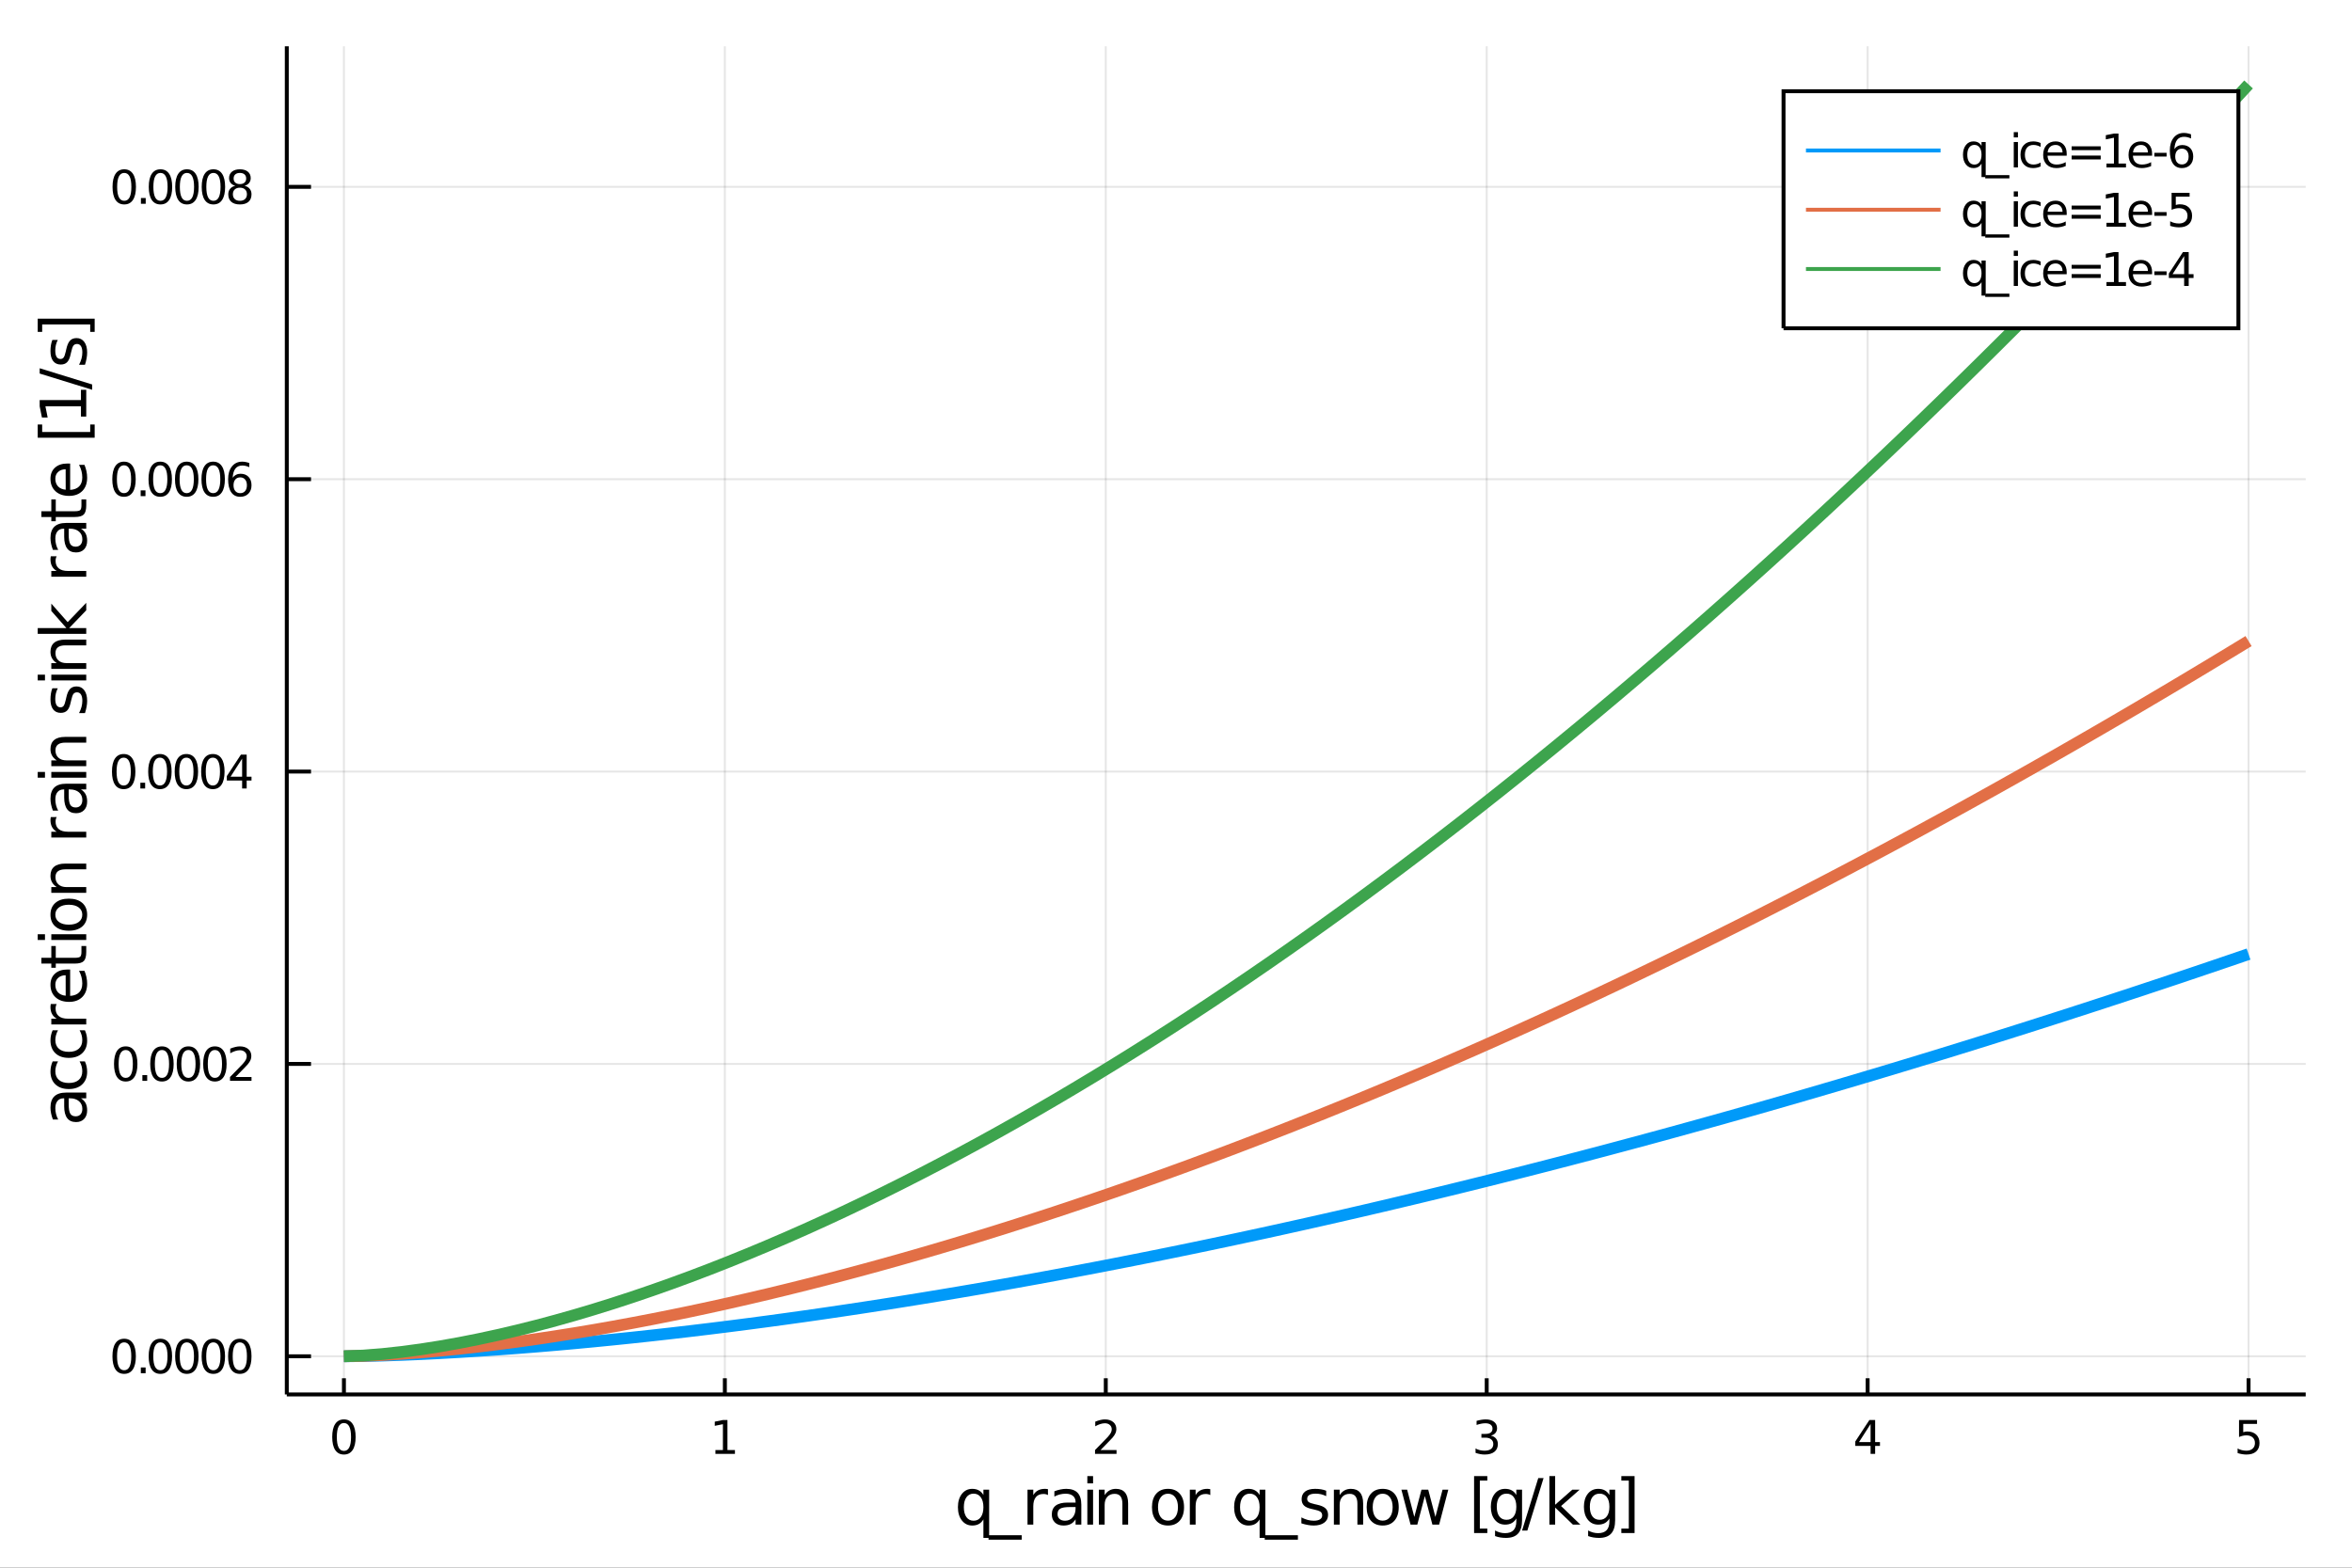 <?xml version="1.0" encoding="utf-8"?>
<svg xmlns="http://www.w3.org/2000/svg" xmlns:xlink="http://www.w3.org/1999/xlink" width="600" height="400" viewBox="0 0 2400 1600">
<rect x="0" y="0" width="2400" height="1600" fill="#333333" stroke="none"/>
<defs>
  <clipPath id="clip150">
    <rect x="0" y="0" width="2400" height="1600"/>
  </clipPath>
</defs>
<path clip-path="url(#clip150)" d="
M0 1600 L2400 1600 L2400 0 L0 0  Z
  " fill="#ffffff" fill-rule="evenodd" fill-opacity="1"/>
<defs>
  <clipPath id="clip151">
    <rect x="480" y="0" width="1681" height="1600"/>
  </clipPath>
</defs>
<path clip-path="url(#clip150)" d="
M292.644 1423.18 L2352.76 1423.18 L2352.76 47.244 L292.644 47.244  Z
  " fill="#ffffff" fill-rule="evenodd" fill-opacity="1"/>
<defs>
  <clipPath id="clip152">
    <rect x="292" y="47" width="2061" height="1377"/>
  </clipPath>
</defs>
<polyline clip-path="url(#clip152)" style="stroke:#000000; stroke-width:2; stroke-opacity:0.1; fill:none" points="
  350.945,1423.18 350.945,47.244 
  "/>
<polyline clip-path="url(#clip152)" style="stroke:#000000; stroke-width:2; stroke-opacity:0.1; fill:none" points="
  739.646,1423.18 739.646,47.244 
  "/>
<polyline clip-path="url(#clip152)" style="stroke:#000000; stroke-width:2; stroke-opacity:0.1; fill:none" points="
  1128.35,1423.18 1128.35,47.244 
  "/>
<polyline clip-path="url(#clip152)" style="stroke:#000000; stroke-width:2; stroke-opacity:0.1; fill:none" points="
  1517.05,1423.18 1517.05,47.244 
  "/>
<polyline clip-path="url(#clip152)" style="stroke:#000000; stroke-width:2; stroke-opacity:0.1; fill:none" points="
  1905.75,1423.18 1905.75,47.244 
  "/>
<polyline clip-path="url(#clip152)" style="stroke:#000000; stroke-width:2; stroke-opacity:0.1; fill:none" points="
  2294.45,1423.18 2294.45,47.244 
  "/>
<polyline clip-path="url(#clip150)" style="stroke:#000000; stroke-width:4; stroke-opacity:1; fill:none" points="
  292.644,1423.18 2352.76,1423.18 
  "/>
<polyline clip-path="url(#clip150)" style="stroke:#000000; stroke-width:4; stroke-opacity:1; fill:none" points="
  350.945,1423.18 350.945,1406.67 
  "/>
<polyline clip-path="url(#clip150)" style="stroke:#000000; stroke-width:4; stroke-opacity:1; fill:none" points="
  739.646,1423.18 739.646,1406.67 
  "/>
<polyline clip-path="url(#clip150)" style="stroke:#000000; stroke-width:4; stroke-opacity:1; fill:none" points="
  1128.35,1423.18 1128.35,1406.67 
  "/>
<polyline clip-path="url(#clip150)" style="stroke:#000000; stroke-width:4; stroke-opacity:1; fill:none" points="
  1517.05,1423.18 1517.05,1406.67 
  "/>
<polyline clip-path="url(#clip150)" style="stroke:#000000; stroke-width:4; stroke-opacity:1; fill:none" points="
  1905.75,1423.18 1905.75,1406.67 
  "/>
<polyline clip-path="url(#clip150)" style="stroke:#000000; stroke-width:4; stroke-opacity:1; fill:none" points="
  2294.45,1423.18 2294.45,1406.67 
  "/>
<path clip-path="url(#clip150)" d="M 0 0 M350.945 1452.37 Q347.334 1452.37 345.505 1455.94 Q343.699 1459.48 343.699 1466.61 Q343.699 1473.71 345.505 1477.28 Q347.334 1480.82 350.945 1480.82 Q354.579 1480.82 356.385 1477.28 Q358.213 1473.71 358.213 1466.61 Q358.213 1459.48 356.385 1455.94 Q354.579 1452.37 350.945 1452.37 M350.945 1448.67 Q356.755 1448.67 359.811 1453.27 Q362.889 1457.86 362.889 1466.61 Q362.889 1475.33 359.811 1479.94 Q356.755 1484.52 350.945 1484.52 Q345.135 1484.52 342.056 1479.94 Q339 1475.33 339 1466.61 Q339 1457.86 342.056 1453.27 Q345.135 1448.67 350.945 1448.67 Z" fill="#000000" fill-rule="evenodd" fill-opacity="1" /><path clip-path="url(#clip150)" d="M 0 0 M730.028 1479.92 L737.667 1479.92 L737.667 1453.55 L729.357 1455.22 L729.357 1450.96 L737.621 1449.29 L742.296 1449.29 L742.296 1479.92 L749.935 1479.92 L749.935 1483.85 L730.028 1483.85 L730.028 1479.92 Z" fill="#000000" fill-rule="evenodd" fill-opacity="1" /><path clip-path="url(#clip150)" d="M 0 0 M1123 1479.92 L1139.32 1479.92 L1139.32 1483.85 L1117.38 1483.85 L1117.38 1479.92 Q1120.04 1477.16 1124.62 1472.53 Q1129.23 1467.88 1130.41 1466.54 Q1132.65 1464.01 1133.53 1462.28 Q1134.44 1460.52 1134.44 1458.83 Q1134.44 1456.07 1132.49 1454.34 Q1130.57 1452.6 1127.47 1452.6 Q1125.27 1452.6 1122.81 1453.37 Q1120.38 1454.13 1117.61 1455.68 L1117.61 1450.96 Q1120.43 1449.82 1122.88 1449.25 Q1125.34 1448.67 1127.38 1448.67 Q1132.75 1448.67 1135.94 1451.35 Q1139.13 1454.04 1139.13 1458.53 Q1139.13 1460.66 1138.32 1462.58 Q1137.54 1464.48 1135.43 1467.07 Q1134.85 1467.74 1131.75 1470.96 Q1128.65 1474.15 1123 1479.92 Z" fill="#000000" fill-rule="evenodd" fill-opacity="1" /><path clip-path="url(#clip150)" d="M 0 0 M1521.3 1465.22 Q1524.65 1465.94 1526.53 1468.2 Q1528.43 1470.47 1528.43 1473.81 Q1528.43 1478.92 1524.91 1481.72 Q1521.39 1484.52 1514.91 1484.52 Q1512.73 1484.52 1510.42 1484.08 Q1508.12 1483.67 1505.67 1482.81 L1505.67 1478.3 Q1507.62 1479.43 1509.93 1480.01 Q1512.25 1480.59 1514.77 1480.59 Q1519.17 1480.59 1521.46 1478.85 Q1523.77 1477.12 1523.77 1473.81 Q1523.77 1470.75 1521.62 1469.04 Q1519.49 1467.3 1515.67 1467.3 L1511.64 1467.3 L1511.64 1463.46 L1515.86 1463.46 Q1519.31 1463.46 1521.13 1462.09 Q1522.96 1460.7 1522.96 1458.11 Q1522.96 1455.45 1521.06 1454.04 Q1519.19 1452.6 1515.67 1452.6 Q1513.75 1452.6 1511.55 1453.02 Q1509.35 1453.44 1506.71 1454.31 L1506.71 1450.15 Q1509.37 1449.41 1511.69 1449.04 Q1514.03 1448.67 1516.09 1448.67 Q1521.41 1448.67 1524.51 1451.1 Q1527.62 1453.5 1527.62 1457.63 Q1527.62 1460.5 1525.97 1462.49 Q1524.33 1464.45 1521.3 1465.22 Z" fill="#000000" fill-rule="evenodd" fill-opacity="1" /><path clip-path="url(#clip150)" d="M 0 0 M1908.76 1453.37 L1896.95 1471.81 L1908.76 1471.81 L1908.76 1453.37 M1907.53 1449.29 L1913.41 1449.29 L1913.41 1471.81 L1918.34 1471.81 L1918.34 1475.7 L1913.41 1475.7 L1913.41 1483.85 L1908.76 1483.85 L1908.76 1475.7 L1893.16 1475.7 L1893.16 1471.19 L1907.53 1449.29 Z" fill="#000000" fill-rule="evenodd" fill-opacity="1" /><path clip-path="url(#clip150)" d="M 0 0 M2284.73 1449.29 L2303.09 1449.29 L2303.09 1453.23 L2289.01 1453.23 L2289.01 1461.7 Q2290.03 1461.35 2291.05 1461.19 Q2292.07 1461 2293.09 1461 Q2298.87 1461 2302.25 1464.18 Q2305.63 1467.35 2305.63 1472.76 Q2305.63 1478.34 2302.16 1481.44 Q2298.69 1484.52 2292.37 1484.52 Q2290.19 1484.52 2287.92 1484.15 Q2285.68 1483.78 2283.27 1483.04 L2283.27 1478.34 Q2285.35 1479.48 2287.58 1480.03 Q2289.8 1480.59 2292.27 1480.59 Q2296.28 1480.59 2298.62 1478.48 Q2300.96 1476.38 2300.96 1472.76 Q2300.96 1469.15 2298.62 1467.05 Q2296.28 1464.94 2292.27 1464.94 Q2290.4 1464.94 2288.52 1465.36 Q2286.67 1465.77 2284.73 1466.65 L2284.73 1449.29 Z" fill="#000000" fill-rule="evenodd" fill-opacity="1" /><path clip-path="url(#clip150)" d="M 0 0 M983.519 1538.25 Q983.519 1544.71 986.161 1548.4 Q988.834 1552.07 993.481 1552.07 Q998.128 1552.07 1000.8 1548.4 Q1003.48 1544.71 1003.48 1538.25 Q1003.48 1531.79 1000.8 1528.13 Q998.128 1524.44 993.481 1524.44 Q988.834 1524.44 986.161 1528.13 Q983.519 1531.79 983.519 1538.25 M1003.48 1550.7 Q1001.63 1553.88 998.797 1555.44 Q995.996 1556.97 992.049 1556.97 Q985.588 1556.97 981.514 1551.81 Q977.472 1546.65 977.472 1538.25 Q977.472 1529.85 981.514 1524.69 Q985.588 1519.54 992.049 1519.54 Q995.996 1519.54 998.797 1521.1 Q1001.63 1522.62 1003.48 1525.81 L1003.48 1520.4 L1009.33 1520.4 L1009.33 1569.6 L1003.48 1569.6 L1003.48 1550.7 Z" fill="#000000" fill-rule="evenodd" fill-opacity="1" /><path clip-path="url(#clip150)" d="M 0 0 M1042.56 1566.87 L1042.56 1571.42 L1008.7 1571.42 L1008.7 1566.87 L1042.56 1566.87 Z" fill="#000000" fill-rule="evenodd" fill-opacity="1" /><path clip-path="url(#clip150)" d="M 0 0 M1069.36 1525.87 Q1068.37 1525.3 1067.2 1525.04 Q1066.05 1524.76 1064.65 1524.76 Q1059.68 1524.76 1057.01 1528 Q1054.37 1531.22 1054.37 1537.27 L1054.37 1556.04 L1048.48 1556.04 L1048.48 1520.4 L1054.37 1520.4 L1054.37 1525.93 Q1056.22 1522.69 1059.18 1521.13 Q1062.14 1519.54 1066.37 1519.54 Q1066.97 1519.54 1067.71 1519.63 Q1068.44 1519.7 1069.33 1519.85 L1069.36 1525.87 Z" fill="#000000" fill-rule="evenodd" fill-opacity="1" /><path clip-path="url(#clip150)" d="M 0 0 M1091.7 1538.12 Q1084.61 1538.12 1081.87 1539.75 Q1079.13 1541.37 1079.13 1545.29 Q1079.13 1548.4 1081.17 1550.25 Q1083.24 1552.07 1086.77 1552.07 Q1091.64 1552.07 1094.57 1548.63 Q1097.53 1545.16 1097.53 1539.43 L1097.53 1538.12 L1091.7 1538.12 M1103.39 1535.71 L1103.39 1556.04 L1097.53 1556.04 L1097.53 1550.63 Q1095.52 1553.88 1092.53 1555.44 Q1089.54 1556.97 1085.21 1556.97 Q1079.74 1556.97 1076.49 1553.91 Q1073.28 1550.82 1073.28 1545.67 Q1073.28 1539.65 1077.29 1536.6 Q1081.33 1533.54 1089.32 1533.54 L1097.53 1533.54 L1097.53 1532.97 Q1097.53 1528.93 1094.86 1526.73 Q1092.21 1524.5 1087.41 1524.5 Q1084.35 1524.5 1081.46 1525.23 Q1078.56 1525.97 1075.89 1527.43 L1075.89 1522.02 Q1079.1 1520.78 1082.12 1520.17 Q1085.15 1519.54 1088.01 1519.54 Q1095.75 1519.54 1099.57 1523.55 Q1103.39 1527.56 1103.39 1535.71 Z" fill="#000000" fill-rule="evenodd" fill-opacity="1" /><path clip-path="url(#clip150)" d="M 0 0 M1109.53 1520.4 L1115.38 1520.4 L1115.38 1556.04 L1109.53 1556.04 L1109.53 1520.4 M1109.53 1506.52 L1115.38 1506.52 L1115.38 1513.93 L1109.53 1513.93 L1109.53 1506.52 Z" fill="#000000" fill-rule="evenodd" fill-opacity="1" /><path clip-path="url(#clip150)" d="M 0 0 M1151.16 1534.53 L1151.16 1556.04 L1145.3 1556.04 L1145.3 1534.72 Q1145.3 1529.66 1143.33 1527.14 Q1141.36 1524.63 1137.41 1524.63 Q1132.67 1524.63 1129.93 1527.65 Q1127.19 1530.68 1127.19 1535.9 L1127.19 1556.04 L1121.3 1556.04 L1121.3 1520.4 L1127.19 1520.4 L1127.19 1525.93 Q1129.29 1522.72 1132.13 1521.13 Q1134.99 1519.54 1138.71 1519.54 Q1144.86 1519.54 1148.01 1523.36 Q1151.16 1527.14 1151.16 1534.53 Z" fill="#000000" fill-rule="evenodd" fill-opacity="1" /><path clip-path="url(#clip150)" d="M 0 0 M1191.84 1524.5 Q1187.13 1524.5 1184.39 1528.19 Q1181.65 1531.85 1181.65 1538.25 Q1181.65 1544.65 1184.36 1548.34 Q1187.09 1552 1191.84 1552 Q1196.52 1552 1199.25 1548.31 Q1201.99 1544.62 1201.99 1538.25 Q1201.99 1531.92 1199.25 1528.23 Q1196.52 1524.5 1191.84 1524.5 M1191.84 1519.54 Q1199.48 1519.54 1203.84 1524.5 Q1208.2 1529.47 1208.2 1538.25 Q1208.2 1547 1203.84 1552 Q1199.48 1556.97 1191.84 1556.97 Q1184.17 1556.97 1179.81 1552 Q1175.48 1547 1175.48 1538.25 Q1175.48 1529.47 1179.81 1524.5 Q1184.17 1519.54 1191.84 1519.54 Z" fill="#000000" fill-rule="evenodd" fill-opacity="1" /><path clip-path="url(#clip150)" d="M 0 0 M1235 1525.87 Q1234.01 1525.3 1232.83 1525.04 Q1231.69 1524.76 1230.29 1524.76 Q1225.32 1524.76 1222.65 1528 Q1220.01 1531.22 1220.01 1537.27 L1220.01 1556.04 L1214.12 1556.04 L1214.12 1520.4 L1220.01 1520.4 L1220.01 1525.93 Q1221.85 1522.69 1224.81 1521.13 Q1227.77 1519.54 1232 1519.54 Q1232.61 1519.54 1233.34 1519.63 Q1234.07 1519.7 1234.96 1519.85 L1235 1525.87 Z" fill="#000000" fill-rule="evenodd" fill-opacity="1" /><path clip-path="url(#clip150)" d="M 0 0 M1265.36 1538.25 Q1265.36 1544.71 1268 1548.4 Q1270.68 1552.07 1275.32 1552.07 Q1279.97 1552.07 1282.64 1548.4 Q1285.32 1544.71 1285.32 1538.25 Q1285.32 1531.79 1282.64 1528.13 Q1279.97 1524.44 1275.32 1524.44 Q1270.68 1524.44 1268 1528.13 Q1265.36 1531.79 1265.36 1538.25 M1285.32 1550.7 Q1283.47 1553.88 1280.64 1555.44 Q1277.84 1556.97 1273.89 1556.97 Q1267.43 1556.97 1263.36 1551.81 Q1259.31 1546.65 1259.31 1538.25 Q1259.31 1529.85 1263.36 1524.69 Q1267.43 1519.54 1273.89 1519.54 Q1277.84 1519.54 1280.64 1521.1 Q1283.47 1522.62 1285.32 1525.81 L1285.32 1520.4 L1291.17 1520.4 L1291.17 1569.6 L1285.32 1569.6 L1285.32 1550.7 Z" fill="#000000" fill-rule="evenodd" fill-opacity="1" /><path clip-path="url(#clip150)" d="M 0 0 M1324.4 1566.87 L1324.4 1571.42 L1290.54 1571.42 L1290.54 1566.87 L1324.4 1566.87 Z" fill="#000000" fill-rule="evenodd" fill-opacity="1" /><path clip-path="url(#clip150)" d="M 0 0 M1353.27 1521.45 L1353.27 1526.98 Q1350.79 1525.71 1348.11 1525.07 Q1345.44 1524.44 1342.58 1524.44 Q1338.22 1524.44 1336.02 1525.77 Q1333.86 1527.11 1333.86 1529.79 Q1333.86 1531.82 1335.42 1533 Q1336.97 1534.15 1341.69 1535.2 L1343.69 1535.64 Q1349.93 1536.98 1352.54 1539.43 Q1355.18 1541.85 1355.18 1546.21 Q1355.18 1551.17 1351.23 1554.07 Q1347.32 1556.97 1340.44 1556.97 Q1337.58 1556.97 1334.46 1556.39 Q1331.37 1555.85 1327.94 1554.74 L1327.94 1548.69 Q1331.18 1550.38 1334.33 1551.24 Q1337.48 1552.07 1340.57 1552.07 Q1344.71 1552.07 1346.94 1550.66 Q1349.17 1549.23 1349.17 1546.65 Q1349.17 1544.27 1347.54 1542.99 Q1345.95 1541.72 1340.51 1540.54 L1338.47 1540.07 Q1333.03 1538.92 1330.61 1536.56 Q1328.19 1534.18 1328.19 1530.04 Q1328.19 1525.01 1331.75 1522.27 Q1335.32 1519.54 1341.88 1519.54 Q1345.12 1519.54 1347.99 1520.01 Q1350.85 1520.49 1353.27 1521.45 Z" fill="#000000" fill-rule="evenodd" fill-opacity="1" /><path clip-path="url(#clip150)" d="M 0 0 M1390.96 1534.53 L1390.96 1556.04 L1385.1 1556.04 L1385.1 1534.72 Q1385.1 1529.66 1383.13 1527.14 Q1381.15 1524.63 1377.21 1524.63 Q1372.46 1524.63 1369.73 1527.65 Q1366.99 1530.68 1366.99 1535.9 L1366.99 1556.04 L1361.1 1556.04 L1361.1 1520.4 L1366.99 1520.4 L1366.99 1525.93 Q1369.09 1522.72 1371.92 1521.13 Q1374.79 1519.54 1378.51 1519.54 Q1384.65 1519.54 1387.81 1523.36 Q1390.96 1527.14 1390.96 1534.53 Z" fill="#000000" fill-rule="evenodd" fill-opacity="1" /><path clip-path="url(#clip150)" d="M 0 0 M1410.91 1524.5 Q1406.2 1524.5 1403.46 1528.19 Q1400.73 1531.85 1400.73 1538.25 Q1400.73 1544.65 1403.43 1548.34 Q1406.17 1552 1410.91 1552 Q1415.59 1552 1418.33 1548.31 Q1421.07 1544.62 1421.07 1538.25 Q1421.07 1531.92 1418.33 1528.23 Q1415.59 1524.5 1410.91 1524.5 M1410.91 1519.54 Q1418.55 1519.54 1422.91 1524.5 Q1427.27 1529.47 1427.27 1538.25 Q1427.27 1547 1422.91 1552 Q1418.55 1556.97 1410.91 1556.97 Q1403.24 1556.97 1398.88 1552 Q1394.55 1547 1394.55 1538.25 Q1394.55 1529.47 1398.88 1524.5 Q1403.24 1519.54 1410.91 1519.54 Z" fill="#000000" fill-rule="evenodd" fill-opacity="1" /><path clip-path="url(#clip150)" d="M 0 0 M1430.01 1520.4 L1435.87 1520.4 L1443.19 1548.21 L1450.48 1520.4 L1457.38 1520.4 L1464.7 1548.21 L1471.99 1520.4 L1477.85 1520.4 L1468.52 1556.04 L1461.62 1556.04 L1453.94 1526.83 L1446.24 1556.04 L1439.34 1556.04 L1430.01 1520.4 Z" fill="#000000" fill-rule="evenodd" fill-opacity="1" /><path clip-path="url(#clip150)" d="M 0 0 M1504.17 1506.52 L1517.67 1506.52 L1517.67 1511.07 L1510.03 1511.07 L1510.03 1560.09 L1517.67 1560.09 L1517.67 1564.64 L1504.17 1564.64 L1504.17 1506.52 Z" fill="#000000" fill-rule="evenodd" fill-opacity="1" /><path clip-path="url(#clip150)" d="M 0 0 M1547.27 1537.81 Q1547.27 1531.44 1544.62 1527.94 Q1542.01 1524.44 1537.27 1524.44 Q1532.56 1524.44 1529.92 1527.94 Q1527.31 1531.44 1527.31 1537.81 Q1527.31 1544.14 1529.92 1547.64 Q1532.56 1551.14 1537.27 1551.14 Q1542.01 1551.14 1544.62 1547.64 Q1547.27 1544.14 1547.27 1537.81 M1553.12 1551.62 Q1553.12 1560.72 1549.08 1565.15 Q1545.04 1569.6 1536.7 1569.6 Q1533.61 1569.6 1530.87 1569.13 Q1528.14 1568.68 1525.56 1567.72 L1525.56 1562.03 Q1528.14 1563.43 1530.65 1564.1 Q1533.17 1564.76 1535.78 1564.76 Q1541.54 1564.76 1544.4 1561.74 Q1547.27 1558.75 1547.27 1552.67 L1547.27 1549.77 Q1545.45 1552.92 1542.62 1554.48 Q1539.79 1556.04 1535.84 1556.04 Q1529.28 1556.04 1525.27 1551.05 Q1521.26 1546.05 1521.26 1537.81 Q1521.26 1529.53 1525.27 1524.53 Q1529.28 1519.54 1535.84 1519.54 Q1539.79 1519.54 1542.62 1521.1 Q1545.45 1522.66 1547.27 1525.81 L1547.27 1520.4 L1553.12 1520.4 L1553.12 1551.62 Z" fill="#000000" fill-rule="evenodd" fill-opacity="1" /><path clip-path="url(#clip150)" d="M 0 0 M1569.67 1508.52 L1575.08 1508.52 L1558.53 1562.09 L1553.12 1562.09 L1569.67 1508.52 Z" fill="#000000" fill-rule="evenodd" fill-opacity="1" /><path clip-path="url(#clip150)" d="M 0 0 M1581 1506.52 L1586.89 1506.52 L1586.89 1535.77 L1604.37 1520.4 L1611.85 1520.4 L1592.94 1537.07 L1612.64 1556.04 L1605 1556.04 L1586.89 1538.63 L1586.89 1556.04 L1581 1556.04 L1581 1506.52 Z" fill="#000000" fill-rule="evenodd" fill-opacity="1" /><path clip-path="url(#clip150)" d="M 0 0 M1642.24 1537.81 Q1642.24 1531.44 1639.6 1527.94 Q1636.99 1524.44 1632.25 1524.44 Q1627.54 1524.44 1624.9 1527.94 Q1622.29 1531.44 1622.29 1537.81 Q1622.29 1544.14 1624.9 1547.64 Q1627.54 1551.14 1632.25 1551.14 Q1636.99 1551.14 1639.6 1547.64 Q1642.24 1544.14 1642.24 1537.81 M1648.1 1551.62 Q1648.1 1560.72 1644.06 1565.15 Q1640.01 1569.6 1631.68 1569.6 Q1628.59 1569.6 1625.85 1569.13 Q1623.11 1568.68 1620.54 1567.72 L1620.54 1562.03 Q1623.11 1563.43 1625.63 1564.1 Q1628.14 1564.76 1630.75 1564.76 Q1636.51 1564.76 1639.38 1561.74 Q1642.24 1558.75 1642.24 1552.67 L1642.24 1549.77 Q1640.43 1552.92 1637.6 1554.48 Q1634.76 1556.04 1630.82 1556.04 Q1624.26 1556.04 1620.25 1551.05 Q1616.24 1546.05 1616.24 1537.81 Q1616.24 1529.53 1620.25 1524.53 Q1624.26 1519.54 1630.82 1519.54 Q1634.76 1519.54 1637.6 1521.1 Q1640.43 1522.66 1642.24 1525.81 L1642.24 1520.4 L1648.1 1520.4 L1648.1 1551.62 Z" fill="#000000" fill-rule="evenodd" fill-opacity="1" /><path clip-path="url(#clip150)" d="M 0 0 M1667.93 1506.52 L1667.93 1564.64 L1654.43 1564.64 L1654.43 1560.09 L1662.04 1560.09 L1662.04 1511.07 L1654.43 1511.07 L1654.43 1506.52 L1667.93 1506.52 Z" fill="#000000" fill-rule="evenodd" fill-opacity="1" /><polyline clip-path="url(#clip152)" style="stroke:#000000; stroke-width:2; stroke-opacity:0.1; fill:none" points="
  292.644,1384.24 2352.76,1384.24 
  "/>
<polyline clip-path="url(#clip152)" style="stroke:#000000; stroke-width:2; stroke-opacity:0.1; fill:none" points="
  292.644,1085.85 2352.76,1085.85 
  "/>
<polyline clip-path="url(#clip152)" style="stroke:#000000; stroke-width:2; stroke-opacity:0.1; fill:none" points="
  292.644,787.468 2352.76,787.468 
  "/>
<polyline clip-path="url(#clip152)" style="stroke:#000000; stroke-width:2; stroke-opacity:0.1; fill:none" points="
  292.644,489.082 2352.76,489.082 
  "/>
<polyline clip-path="url(#clip152)" style="stroke:#000000; stroke-width:2; stroke-opacity:0.1; fill:none" points="
  292.644,190.697 2352.76,190.697 
  "/>
<polyline clip-path="url(#clip150)" style="stroke:#000000; stroke-width:4; stroke-opacity:1; fill:none" points="
  292.644,1423.18 292.644,47.244 
  "/>
<polyline clip-path="url(#clip150)" style="stroke:#000000; stroke-width:4; stroke-opacity:1; fill:none" points="
  292.644,1384.24 317.365,1384.24 
  "/>
<polyline clip-path="url(#clip150)" style="stroke:#000000; stroke-width:4; stroke-opacity:1; fill:none" points="
  292.644,1085.85 317.365,1085.85 
  "/>
<polyline clip-path="url(#clip150)" style="stroke:#000000; stroke-width:4; stroke-opacity:1; fill:none" points="
  292.644,787.468 317.365,787.468 
  "/>
<polyline clip-path="url(#clip150)" style="stroke:#000000; stroke-width:4; stroke-opacity:1; fill:none" points="
  292.644,489.082 317.365,489.082 
  "/>
<polyline clip-path="url(#clip150)" style="stroke:#000000; stroke-width:4; stroke-opacity:1; fill:none" points="
  292.644,190.697 317.365,190.697 
  "/>
<path clip-path="url(#clip150)" d="M 0 0 M126.691 1370.04 Q123.08 1370.04 121.251 1373.6 Q119.445 1377.14 119.445 1384.27 Q119.445 1391.38 121.251 1394.94 Q123.08 1398.49 126.691 1398.49 Q130.325 1398.49 132.13 1394.94 Q133.959 1391.38 133.959 1384.27 Q133.959 1377.14 132.13 1373.6 Q130.325 1370.04 126.691 1370.04 M126.691 1366.33 Q132.501 1366.33 135.556 1370.94 Q138.635 1375.52 138.635 1384.27 Q138.635 1393 135.556 1397.61 Q132.501 1402.19 126.691 1402.19 Q120.88 1402.19 117.802 1397.61 Q114.746 1393 114.746 1384.27 Q114.746 1375.52 117.802 1370.94 Q120.88 1366.33 126.691 1366.33 Z" fill="#000000" fill-rule="evenodd" fill-opacity="1" /><path clip-path="url(#clip150)" d="M 0 0 M143.704 1395.64 L148.589 1395.64 L148.589 1401.52 L143.704 1401.52 L143.704 1395.64 Z" fill="#000000" fill-rule="evenodd" fill-opacity="1" /><path clip-path="url(#clip150)" d="M 0 0 M163.658 1370.04 Q160.047 1370.04 158.218 1373.6 Q156.413 1377.14 156.413 1384.27 Q156.413 1391.38 158.218 1394.94 Q160.047 1398.49 163.658 1398.49 Q167.292 1398.49 169.098 1394.94 Q170.927 1391.38 170.927 1384.27 Q170.927 1377.14 169.098 1373.6 Q167.292 1370.04 163.658 1370.04 M163.658 1366.33 Q169.468 1366.33 172.524 1370.94 Q175.602 1375.52 175.602 1384.27 Q175.602 1393 172.524 1397.61 Q169.468 1402.19 163.658 1402.19 Q157.848 1402.19 154.769 1397.61 Q151.714 1393 151.714 1384.27 Q151.714 1375.52 154.769 1370.94 Q157.848 1366.33 163.658 1366.33 Z" fill="#000000" fill-rule="evenodd" fill-opacity="1" /><path clip-path="url(#clip150)" d="M 0 0 M190.672 1370.04 Q187.061 1370.04 185.232 1373.6 Q183.426 1377.14 183.426 1384.27 Q183.426 1391.38 185.232 1394.94 Q187.061 1398.49 190.672 1398.49 Q194.306 1398.49 196.112 1394.94 Q197.94 1391.38 197.94 1384.27 Q197.94 1377.14 196.112 1373.6 Q194.306 1370.04 190.672 1370.04 M190.672 1366.33 Q196.482 1366.33 199.537 1370.94 Q202.616 1375.52 202.616 1384.27 Q202.616 1393 199.537 1397.61 Q196.482 1402.19 190.672 1402.19 Q184.862 1402.19 181.783 1397.61 Q178.727 1393 178.727 1384.27 Q178.727 1375.52 181.783 1370.94 Q184.862 1366.33 190.672 1366.33 Z" fill="#000000" fill-rule="evenodd" fill-opacity="1" /><path clip-path="url(#clip150)" d="M 0 0 M217.686 1370.04 Q214.074 1370.04 212.246 1373.6 Q210.44 1377.14 210.44 1384.27 Q210.44 1391.38 212.246 1394.94 Q214.074 1398.49 217.686 1398.49 Q221.32 1398.49 223.125 1394.94 Q224.954 1391.38 224.954 1384.27 Q224.954 1377.14 223.125 1373.6 Q221.32 1370.04 217.686 1370.04 M217.686 1366.33 Q223.496 1366.33 226.551 1370.94 Q229.63 1375.52 229.63 1384.27 Q229.63 1393 226.551 1397.61 Q223.496 1402.19 217.686 1402.19 Q211.875 1402.19 208.797 1397.61 Q205.741 1393 205.741 1384.27 Q205.741 1375.52 208.797 1370.94 Q211.875 1366.33 217.686 1366.33 Z" fill="#000000" fill-rule="evenodd" fill-opacity="1" /><path clip-path="url(#clip150)" d="M 0 0 M244.699 1370.04 Q241.088 1370.04 239.259 1373.6 Q237.454 1377.14 237.454 1384.27 Q237.454 1391.38 239.259 1394.94 Q241.088 1398.49 244.699 1398.49 Q248.334 1398.49 250.139 1394.94 Q251.968 1391.38 251.968 1384.27 Q251.968 1377.14 250.139 1373.6 Q248.334 1370.04 244.699 1370.04 M244.699 1366.33 Q250.509 1366.33 253.565 1370.94 Q256.644 1375.52 256.644 1384.27 Q256.644 1393 253.565 1397.61 Q250.509 1402.19 244.699 1402.19 Q238.889 1402.19 235.81 1397.61 Q232.755 1393 232.755 1384.27 Q232.755 1375.52 235.81 1370.94 Q238.889 1366.33 244.699 1366.33 Z" fill="#000000" fill-rule="evenodd" fill-opacity="1" /><path clip-path="url(#clip150)" d="M 0 0 M128.288 1071.65 Q124.677 1071.65 122.848 1075.22 Q121.043 1078.76 121.043 1085.89 Q121.043 1092.99 122.848 1096.56 Q124.677 1100.1 128.288 1100.1 Q131.922 1100.1 133.728 1096.56 Q135.556 1092.99 135.556 1085.89 Q135.556 1078.76 133.728 1075.22 Q131.922 1071.65 128.288 1071.65 M128.288 1067.95 Q134.098 1067.95 137.154 1072.55 Q140.232 1077.14 140.232 1085.89 Q140.232 1094.61 137.154 1099.22 Q134.098 1103.8 128.288 1103.8 Q122.478 1103.8 119.399 1099.22 Q116.343 1094.61 116.343 1085.89 Q116.343 1077.14 119.399 1072.55 Q122.478 1067.95 128.288 1067.95 Z" fill="#000000" fill-rule="evenodd" fill-opacity="1" /><path clip-path="url(#clip150)" d="M 0 0 M145.302 1097.25 L150.186 1097.25 L150.186 1103.13 L145.302 1103.13 L145.302 1097.25 Z" fill="#000000" fill-rule="evenodd" fill-opacity="1" /><path clip-path="url(#clip150)" d="M 0 0 M165.255 1071.65 Q161.644 1071.65 159.815 1075.22 Q158.01 1078.76 158.01 1085.89 Q158.01 1092.99 159.815 1096.56 Q161.644 1100.1 165.255 1100.1 Q168.889 1100.1 170.695 1096.56 Q172.524 1092.99 172.524 1085.89 Q172.524 1078.76 170.695 1075.22 Q168.889 1071.65 165.255 1071.65 M165.255 1067.95 Q171.065 1067.95 174.121 1072.55 Q177.2 1077.14 177.2 1085.89 Q177.2 1094.61 174.121 1099.22 Q171.065 1103.8 165.255 1103.8 Q159.445 1103.8 156.366 1099.22 Q153.311 1094.61 153.311 1085.89 Q153.311 1077.14 156.366 1072.55 Q159.445 1067.95 165.255 1067.95 Z" fill="#000000" fill-rule="evenodd" fill-opacity="1" /><path clip-path="url(#clip150)" d="M 0 0 M192.269 1071.65 Q188.658 1071.65 186.829 1075.22 Q185.024 1078.76 185.024 1085.89 Q185.024 1092.99 186.829 1096.56 Q188.658 1100.1 192.269 1100.1 Q195.903 1100.1 197.709 1096.56 Q199.537 1092.99 199.537 1085.89 Q199.537 1078.76 197.709 1075.22 Q195.903 1071.65 192.269 1071.65 M192.269 1067.95 Q198.079 1067.95 201.135 1072.55 Q204.213 1077.14 204.213 1085.89 Q204.213 1094.61 201.135 1099.22 Q198.079 1103.8 192.269 1103.8 Q186.459 1103.8 183.38 1099.22 Q180.325 1094.61 180.325 1085.89 Q180.325 1077.14 183.38 1072.55 Q186.459 1067.95 192.269 1067.95 Z" fill="#000000" fill-rule="evenodd" fill-opacity="1" /><path clip-path="url(#clip150)" d="M 0 0 M219.283 1071.65 Q215.672 1071.65 213.843 1075.22 Q212.037 1078.76 212.037 1085.89 Q212.037 1092.99 213.843 1096.56 Q215.672 1100.1 219.283 1100.1 Q222.917 1100.1 224.723 1096.56 Q226.551 1092.99 226.551 1085.89 Q226.551 1078.76 224.723 1075.22 Q222.917 1071.65 219.283 1071.65 M219.283 1067.95 Q225.093 1067.95 228.148 1072.55 Q231.227 1077.14 231.227 1085.89 Q231.227 1094.61 228.148 1099.22 Q225.093 1103.8 219.283 1103.8 Q213.473 1103.8 210.394 1099.22 Q207.338 1094.61 207.338 1085.89 Q207.338 1077.14 210.394 1072.55 Q213.473 1067.95 219.283 1067.95 Z" fill="#000000" fill-rule="evenodd" fill-opacity="1" /><path clip-path="url(#clip150)" d="M 0 0 M240.324 1099.2 L256.644 1099.2 L256.644 1103.13 L234.699 1103.13 L234.699 1099.2 Q237.361 1096.44 241.945 1091.81 Q246.551 1087.16 247.732 1085.82 Q249.977 1083.3 250.857 1081.56 Q251.759 1079.8 251.759 1078.11 Q251.759 1075.36 249.815 1073.62 Q247.894 1071.88 244.792 1071.88 Q242.593 1071.88 240.139 1072.65 Q237.709 1073.41 234.931 1074.96 L234.931 1070.24 Q237.755 1069.11 240.209 1068.53 Q242.662 1067.95 244.699 1067.95 Q250.07 1067.95 253.264 1070.63 Q256.458 1073.32 256.458 1077.81 Q256.458 1079.94 255.648 1081.86 Q254.861 1083.76 252.755 1086.35 Q252.176 1087.02 249.074 1090.24 Q245.972 1093.43 240.324 1099.2 Z" fill="#000000" fill-rule="evenodd" fill-opacity="1" /><path clip-path="url(#clip150)" d="M 0 0 M126.205 773.266 Q122.593 773.266 120.765 776.831 Q118.959 780.373 118.959 787.502 Q118.959 794.609 120.765 798.174 Q122.593 801.715 126.205 801.715 Q129.839 801.715 131.644 798.174 Q133.473 794.609 133.473 787.502 Q133.473 780.373 131.644 776.831 Q129.839 773.266 126.205 773.266 M126.205 769.563 Q132.015 769.563 135.07 774.169 Q138.149 778.753 138.149 787.502 Q138.149 796.229 135.07 800.836 Q132.015 805.419 126.205 805.419 Q120.394 805.419 117.316 800.836 Q114.26 796.229 114.26 787.502 Q114.26 778.753 117.316 774.169 Q120.394 769.563 126.205 769.563 Z" fill="#000000" fill-rule="evenodd" fill-opacity="1" /><path clip-path="url(#clip150)" d="M 0 0 M143.218 798.868 L148.103 798.868 L148.103 804.748 L143.218 804.748 L143.218 798.868 Z" fill="#000000" fill-rule="evenodd" fill-opacity="1" /><path clip-path="url(#clip150)" d="M 0 0 M163.172 773.266 Q159.561 773.266 157.732 776.831 Q155.927 780.373 155.927 787.502 Q155.927 794.609 157.732 798.174 Q159.561 801.715 163.172 801.715 Q166.806 801.715 168.612 798.174 Q170.44 794.609 170.44 787.502 Q170.44 780.373 168.612 776.831 Q166.806 773.266 163.172 773.266 M163.172 769.563 Q168.982 769.563 172.038 774.169 Q175.116 778.753 175.116 787.502 Q175.116 796.229 172.038 800.836 Q168.982 805.419 163.172 805.419 Q157.362 805.419 154.283 800.836 Q151.228 796.229 151.228 787.502 Q151.228 778.753 154.283 774.169 Q157.362 769.563 163.172 769.563 Z" fill="#000000" fill-rule="evenodd" fill-opacity="1" /><path clip-path="url(#clip150)" d="M 0 0 M190.186 773.266 Q186.575 773.266 184.746 776.831 Q182.94 780.373 182.94 787.502 Q182.94 794.609 184.746 798.174 Q186.575 801.715 190.186 801.715 Q193.82 801.715 195.625 798.174 Q197.454 794.609 197.454 787.502 Q197.454 780.373 195.625 776.831 Q193.82 773.266 190.186 773.266 M190.186 769.563 Q195.996 769.563 199.051 774.169 Q202.13 778.753 202.13 787.502 Q202.13 796.229 199.051 800.836 Q195.996 805.419 190.186 805.419 Q184.376 805.419 181.297 800.836 Q178.241 796.229 178.241 787.502 Q178.241 778.753 181.297 774.169 Q184.376 769.563 190.186 769.563 Z" fill="#000000" fill-rule="evenodd" fill-opacity="1" /><path clip-path="url(#clip150)" d="M 0 0 M217.199 773.266 Q213.588 773.266 211.76 776.831 Q209.954 780.373 209.954 787.502 Q209.954 794.609 211.76 798.174 Q213.588 801.715 217.199 801.715 Q220.834 801.715 222.639 798.174 Q224.468 794.609 224.468 787.502 Q224.468 780.373 222.639 776.831 Q220.834 773.266 217.199 773.266 M217.199 769.563 Q223.01 769.563 226.065 774.169 Q229.144 778.753 229.144 787.502 Q229.144 796.229 226.065 800.836 Q223.01 805.419 217.199 805.419 Q211.389 805.419 208.311 800.836 Q205.255 796.229 205.255 787.502 Q205.255 778.753 208.311 774.169 Q211.389 769.563 217.199 769.563 Z" fill="#000000" fill-rule="evenodd" fill-opacity="1" /><path clip-path="url(#clip150)" d="M 0 0 M247.06 774.262 L235.255 792.711 L247.06 792.711 L247.06 774.262 M245.834 770.188 L251.713 770.188 L251.713 792.711 L256.644 792.711 L256.644 796.6 L251.713 796.6 L251.713 804.748 L247.06 804.748 L247.06 796.6 L231.459 796.6 L231.459 792.086 L245.834 770.188 Z" fill="#000000" fill-rule="evenodd" fill-opacity="1" /><path clip-path="url(#clip150)" d="M 0 0 M126.529 474.881 Q122.918 474.881 121.089 478.446 Q119.283 481.988 119.283 489.117 Q119.283 496.224 121.089 499.788 Q122.918 503.33 126.529 503.33 Q130.163 503.33 131.968 499.788 Q133.797 496.224 133.797 489.117 Q133.797 481.988 131.968 478.446 Q130.163 474.881 126.529 474.881 M126.529 471.177 Q132.339 471.177 135.394 475.784 Q138.473 480.367 138.473 489.117 Q138.473 497.844 135.394 502.45 Q132.339 507.034 126.529 507.034 Q120.718 507.034 117.64 502.45 Q114.584 497.844 114.584 489.117 Q114.584 480.367 117.64 475.784 Q120.718 471.177 126.529 471.177 Z" fill="#000000" fill-rule="evenodd" fill-opacity="1" /><path clip-path="url(#clip150)" d="M 0 0 M143.542 500.483 L148.427 500.483 L148.427 506.362 L143.542 506.362 L143.542 500.483 Z" fill="#000000" fill-rule="evenodd" fill-opacity="1" /><path clip-path="url(#clip150)" d="M 0 0 M163.496 474.881 Q159.885 474.881 158.056 478.446 Q156.251 481.988 156.251 489.117 Q156.251 496.224 158.056 499.788 Q159.885 503.33 163.496 503.33 Q167.13 503.33 168.936 499.788 Q170.764 496.224 170.764 489.117 Q170.764 481.988 168.936 478.446 Q167.13 474.881 163.496 474.881 M163.496 471.177 Q169.306 471.177 172.362 475.784 Q175.44 480.367 175.44 489.117 Q175.44 497.844 172.362 502.45 Q169.306 507.034 163.496 507.034 Q157.686 507.034 154.607 502.45 Q151.552 497.844 151.552 489.117 Q151.552 480.367 154.607 475.784 Q157.686 471.177 163.496 471.177 Z" fill="#000000" fill-rule="evenodd" fill-opacity="1" /><path clip-path="url(#clip150)" d="M 0 0 M190.51 474.881 Q186.899 474.881 185.07 478.446 Q183.264 481.988 183.264 489.117 Q183.264 496.224 185.07 499.788 Q186.899 503.33 190.51 503.33 Q194.144 503.33 195.95 499.788 Q197.778 496.224 197.778 489.117 Q197.778 481.988 195.95 478.446 Q194.144 474.881 190.51 474.881 M190.51 471.177 Q196.32 471.177 199.375 475.784 Q202.454 480.367 202.454 489.117 Q202.454 497.844 199.375 502.45 Q196.32 507.034 190.51 507.034 Q184.7 507.034 181.621 502.45 Q178.565 497.844 178.565 489.117 Q178.565 480.367 181.621 475.784 Q184.7 471.177 190.51 471.177 Z" fill="#000000" fill-rule="evenodd" fill-opacity="1" /><path clip-path="url(#clip150)" d="M 0 0 M217.523 474.881 Q213.912 474.881 212.084 478.446 Q210.278 481.988 210.278 489.117 Q210.278 496.224 212.084 499.788 Q213.912 503.33 217.523 503.33 Q221.158 503.33 222.963 499.788 Q224.792 496.224 224.792 489.117 Q224.792 481.988 222.963 478.446 Q221.158 474.881 217.523 474.881 M217.523 471.177 Q223.334 471.177 226.389 475.784 Q229.468 480.367 229.468 489.117 Q229.468 497.844 226.389 502.45 Q223.334 507.034 217.523 507.034 Q211.713 507.034 208.635 502.45 Q205.579 497.844 205.579 489.117 Q205.579 480.367 208.635 475.784 Q211.713 471.177 217.523 471.177 Z" fill="#000000" fill-rule="evenodd" fill-opacity="1" /><path clip-path="url(#clip150)" d="M 0 0 M245.116 487.219 Q241.968 487.219 240.116 489.372 Q238.287 491.525 238.287 495.275 Q238.287 499.001 240.116 501.177 Q241.968 503.33 245.116 503.33 Q248.264 503.33 250.093 501.177 Q251.945 499.001 251.945 495.275 Q251.945 491.525 250.093 489.372 Q248.264 487.219 245.116 487.219 M254.398 472.566 L254.398 476.826 Q252.639 475.992 250.833 475.552 Q249.051 475.113 247.292 475.113 Q242.662 475.113 240.209 478.238 Q237.778 481.363 237.431 487.682 Q238.797 485.668 240.857 484.603 Q242.917 483.515 245.394 483.515 Q250.602 483.515 253.611 486.687 Q256.644 489.835 256.644 495.275 Q256.644 500.599 253.496 503.816 Q250.347 507.034 245.116 507.034 Q239.121 507.034 235.949 502.45 Q232.778 497.844 232.778 489.117 Q232.778 480.923 236.667 476.062 Q240.556 471.177 247.107 471.177 Q248.866 471.177 250.648 471.525 Q252.454 471.872 254.398 472.566 Z" fill="#000000" fill-rule="evenodd" fill-opacity="1" /><path clip-path="url(#clip150)" d="M 0 0 M126.783 176.496 Q123.172 176.496 121.343 180.061 Q119.538 183.602 119.538 190.732 Q119.538 197.838 121.343 201.403 Q123.172 204.945 126.783 204.945 Q130.417 204.945 132.223 201.403 Q134.052 197.838 134.052 190.732 Q134.052 183.602 132.223 180.061 Q130.417 176.496 126.783 176.496 M126.783 172.792 Q132.593 172.792 135.649 177.399 Q138.728 181.982 138.728 190.732 Q138.728 199.459 135.649 204.065 Q132.593 208.649 126.783 208.649 Q120.973 208.649 117.894 204.065 Q114.839 199.459 114.839 190.732 Q114.839 181.982 117.894 177.399 Q120.973 172.792 126.783 172.792 Z" fill="#000000" fill-rule="evenodd" fill-opacity="1" /><path clip-path="url(#clip150)" d="M 0 0 M143.797 202.098 L148.681 202.098 L148.681 207.977 L143.797 207.977 L143.797 202.098 Z" fill="#000000" fill-rule="evenodd" fill-opacity="1" /><path clip-path="url(#clip150)" d="M 0 0 M163.751 176.496 Q160.14 176.496 158.311 180.061 Q156.505 183.602 156.505 190.732 Q156.505 197.838 158.311 201.403 Q160.14 204.945 163.751 204.945 Q167.385 204.945 169.19 201.403 Q171.019 197.838 171.019 190.732 Q171.019 183.602 169.19 180.061 Q167.385 176.496 163.751 176.496 M163.751 172.792 Q169.561 172.792 172.616 177.399 Q175.695 181.982 175.695 190.732 Q175.695 199.459 172.616 204.065 Q169.561 208.649 163.751 208.649 Q157.94 208.649 154.862 204.065 Q151.806 199.459 151.806 190.732 Q151.806 181.982 154.862 177.399 Q157.94 172.792 163.751 172.792 Z" fill="#000000" fill-rule="evenodd" fill-opacity="1" /><path clip-path="url(#clip150)" d="M 0 0 M190.764 176.496 Q187.153 176.496 185.325 180.061 Q183.519 183.602 183.519 190.732 Q183.519 197.838 185.325 201.403 Q187.153 204.945 190.764 204.945 Q194.399 204.945 196.204 201.403 Q198.033 197.838 198.033 190.732 Q198.033 183.602 196.204 180.061 Q194.399 176.496 190.764 176.496 M190.764 172.792 Q196.575 172.792 199.63 177.399 Q202.709 181.982 202.709 190.732 Q202.709 199.459 199.63 204.065 Q196.575 208.649 190.764 208.649 Q184.954 208.649 181.876 204.065 Q178.82 199.459 178.82 190.732 Q178.82 181.982 181.876 177.399 Q184.954 172.792 190.764 172.792 Z" fill="#000000" fill-rule="evenodd" fill-opacity="1" /><path clip-path="url(#clip150)" d="M 0 0 M217.778 176.496 Q214.167 176.496 212.338 180.061 Q210.533 183.602 210.533 190.732 Q210.533 197.838 212.338 201.403 Q214.167 204.945 217.778 204.945 Q221.412 204.945 223.218 201.403 Q225.047 197.838 225.047 190.732 Q225.047 183.602 223.218 180.061 Q221.412 176.496 217.778 176.496 M217.778 172.792 Q223.588 172.792 226.644 177.399 Q229.723 181.982 229.723 190.732 Q229.723 199.459 226.644 204.065 Q223.588 208.649 217.778 208.649 Q211.968 208.649 208.889 204.065 Q205.834 199.459 205.834 190.732 Q205.834 181.982 208.889 177.399 Q211.968 172.792 217.778 172.792 Z" fill="#000000" fill-rule="evenodd" fill-opacity="1" /><path clip-path="url(#clip150)" d="M 0 0 M244.792 191.565 Q241.459 191.565 239.537 193.348 Q237.639 195.13 237.639 198.255 Q237.639 201.38 239.537 203.162 Q241.459 204.945 244.792 204.945 Q248.125 204.945 250.046 203.162 Q251.968 201.357 251.968 198.255 Q251.968 195.13 250.046 193.348 Q248.148 191.565 244.792 191.565 M240.116 189.575 Q237.107 188.834 235.417 186.774 Q233.75 184.713 233.75 181.751 Q233.75 177.607 236.69 175.2 Q239.653 172.792 244.792 172.792 Q249.954 172.792 252.894 175.2 Q255.833 177.607 255.833 181.751 Q255.833 184.713 254.144 186.774 Q252.477 188.834 249.491 189.575 Q252.871 190.362 254.746 192.653 Q256.644 194.945 256.644 198.255 Q256.644 203.278 253.565 205.963 Q250.509 208.649 244.792 208.649 Q239.074 208.649 235.996 205.963 Q232.94 203.278 232.94 198.255 Q232.94 194.945 234.838 192.653 Q236.736 190.362 240.116 189.575 M238.403 182.19 Q238.403 184.875 240.07 186.38 Q241.759 187.885 244.792 187.885 Q247.801 187.885 249.491 186.38 Q251.204 184.875 251.204 182.19 Q251.204 179.505 249.491 178.001 Q247.801 176.496 244.792 176.496 Q241.759 176.496 240.07 178.001 Q238.403 179.505 238.403 182.19 Z" fill="#000000" fill-rule="evenodd" fill-opacity="1" /><path clip-path="url(#clip150)" d="M 0 0 M70.085 1126.77 Q70.085 1133.86 71.708 1136.6 Q73.331 1139.34 77.246 1139.34 Q80.365 1139.34 82.211 1137.3 Q84.026 1135.23 84.026 1131.7 Q84.026 1126.83 80.588 1123.9 Q77.119 1120.94 71.39 1120.94 L70.085 1120.94 L70.085 1126.77 M67.666 1115.09 L88.004 1115.09 L88.004 1120.94 L82.593 1120.94 Q85.84 1122.95 87.399 1125.94 Q88.927 1128.93 88.927 1133.26 Q88.927 1138.73 85.872 1141.98 Q82.784 1145.2 77.628 1145.2 Q71.612 1145.2 68.557 1141.18 Q65.501 1137.14 65.501 1129.15 L65.501 1120.94 L64.928 1120.94 Q60.886 1120.94 58.69 1123.62 Q56.462 1126.26 56.462 1131.06 Q56.462 1134.12 57.194 1137.02 Q57.926 1139.91 59.39 1142.59 L53.98 1142.59 Q52.738 1139.37 52.133 1136.35 Q51.497 1133.32 51.497 1130.46 Q51.497 1122.72 55.507 1118.9 Q59.518 1115.09 67.666 1115.09 Z" fill="#000000" fill-rule="evenodd" fill-opacity="1" /><path clip-path="url(#clip150)" d="M 0 0 M53.725 1083.29 L59.199 1083.29 Q57.831 1085.77 57.162 1088.29 Q56.462 1090.77 56.462 1093.31 Q56.462 1099.01 60.09 1102.16 Q63.687 1105.31 70.212 1105.31 Q76.737 1105.31 80.365 1102.16 Q83.962 1099.01 83.962 1093.31 Q83.962 1090.77 83.293 1088.29 Q82.593 1085.77 81.225 1083.29 L86.635 1083.29 Q87.781 1085.74 88.354 1088.38 Q88.927 1090.99 88.927 1093.95 Q88.927 1102 83.866 1106.75 Q78.806 1111.49 70.212 1111.49 Q61.491 1111.49 56.494 1106.71 Q51.497 1101.91 51.497 1093.57 Q51.497 1090.86 52.07 1088.29 Q52.611 1085.71 53.725 1083.29 Z" fill="#000000" fill-rule="evenodd" fill-opacity="1" /><path clip-path="url(#clip150)" d="M 0 0 M53.725 1051.49 L59.199 1051.49 Q57.831 1053.97 57.162 1056.49 Q56.462 1058.97 56.462 1061.52 Q56.462 1067.22 60.09 1070.37 Q63.687 1073.52 70.212 1073.52 Q76.737 1073.52 80.365 1070.37 Q83.962 1067.22 83.962 1061.52 Q83.962 1058.97 83.293 1056.49 Q82.593 1053.97 81.225 1051.49 L86.635 1051.49 Q87.781 1053.94 88.354 1056.58 Q88.927 1059.19 88.927 1062.15 Q88.927 1070.21 83.866 1074.95 Q78.806 1079.69 70.212 1079.69 Q61.491 1079.69 56.494 1074.92 Q51.497 1070.11 51.497 1061.77 Q51.497 1059.07 52.07 1056.49 Q52.611 1053.91 53.725 1051.49 Z" fill="#000000" fill-rule="evenodd" fill-opacity="1" /><path clip-path="url(#clip150)" d="M 0 0 M57.831 1024.69 Q57.258 1025.68 57.003 1026.86 Q56.717 1028 56.717 1029.4 Q56.717 1034.37 59.963 1037.04 Q63.178 1039.68 69.225 1039.68 L88.004 1039.68 L88.004 1045.57 L52.356 1045.57 L52.356 1039.68 L57.894 1039.68 Q54.648 1037.84 53.088 1034.88 Q51.497 1031.92 51.497 1027.68 Q51.497 1027.08 51.592 1026.35 Q51.656 1025.62 51.815 1024.72 L57.831 1024.69 Z" fill="#000000" fill-rule="evenodd" fill-opacity="1" /><path clip-path="url(#clip150)" d="M 0 0 M68.716 989.49 L71.581 989.49 L71.581 1016.42 Q77.628 1016.04 80.811 1012.79 Q83.962 1009.51 83.962 1003.69 Q83.962 1000.31 83.134 997.161 Q82.307 993.978 80.652 990.859 L86.19 990.859 Q87.527 994.01 88.227 997.32 Q88.927 1000.63 88.927 1004.04 Q88.927 1012.57 83.962 1017.56 Q78.997 1022.53 70.53 1022.53 Q61.777 1022.53 56.653 1017.82 Q51.497 1013.08 51.497 1005.05 Q51.497 997.861 56.144 993.691 Q60.759 989.49 68.716 989.49 M66.997 995.347 Q62.191 995.41 59.327 998.052 Q56.462 1000.66 56.462 1004.99 Q56.462 1009.89 59.231 1012.85 Q62 1015.78 67.029 1016.23 L66.997 995.347 Z" fill="#000000" fill-rule="evenodd" fill-opacity="1" /><path clip-path="url(#clip150)" d="M 0 0 M42.235 977.554 L52.356 977.554 L52.356 965.491 L56.908 965.491 L56.908 977.554 L76.259 977.554 Q80.62 977.554 81.861 976.377 Q83.103 975.167 83.103 971.507 L83.103 965.491 L88.004 965.491 L88.004 971.507 Q88.004 978.286 85.49 980.865 Q82.943 983.443 76.259 983.443 L56.908 983.443 L56.908 987.74 L52.356 987.74 L52.356 983.443 L42.235 983.443 L42.235 977.554 Z" fill="#000000" fill-rule="evenodd" fill-opacity="1" /><path clip-path="url(#clip150)" d="M 0 0 M52.356 959.348 L52.356 953.492 L88.004 953.492 L88.004 959.348 L52.356 959.348 M38.479 959.348 L38.479 953.492 L45.895 953.492 L45.895 959.348 L38.479 959.348 Z" fill="#000000" fill-rule="evenodd" fill-opacity="1" /><path clip-path="url(#clip150)" d="M 0 0 M56.462 933.536 Q56.462 938.246 60.154 940.983 Q63.815 943.721 70.212 943.721 Q76.609 943.721 80.302 941.015 Q83.962 938.278 83.962 933.536 Q83.962 928.857 80.27 926.12 Q76.578 923.382 70.212 923.382 Q63.878 923.382 60.186 926.12 Q56.462 928.857 56.462 933.536 M51.497 933.536 Q51.497 925.897 56.462 921.536 Q61.427 917.176 70.212 917.176 Q78.965 917.176 83.962 921.536 Q88.927 925.897 88.927 933.536 Q88.927 941.206 83.962 945.567 Q78.965 949.895 70.212 949.895 Q61.427 949.895 56.462 945.567 Q51.497 941.206 51.497 933.536 Z" fill="#000000" fill-rule="evenodd" fill-opacity="1" /><path clip-path="url(#clip150)" d="M 0 0 M66.488 881.4 L88.004 881.4 L88.004 887.257 L66.679 887.257 Q61.618 887.257 59.104 889.23 Q56.589 891.204 56.589 895.15 Q56.589 899.893 59.613 902.63 Q62.637 905.367 67.857 905.367 L88.004 905.367 L88.004 911.256 L52.356 911.256 L52.356 905.367 L57.894 905.367 Q54.68 903.267 53.088 900.434 Q51.497 897.569 51.497 893.845 Q51.497 887.702 55.316 884.551 Q59.104 881.4 66.488 881.4 Z" fill="#000000" fill-rule="evenodd" fill-opacity="1" /><path clip-path="url(#clip150)" d="M 0 0 M57.831 833.88 Q57.258 834.867 57.003 836.045 Q56.717 837.191 56.717 838.591 Q56.717 843.556 59.963 846.23 Q63.178 848.872 69.225 848.872 L88.004 848.872 L88.004 854.76 L52.356 854.76 L52.356 848.872 L57.894 848.872 Q54.648 847.026 53.088 844.066 Q51.497 841.105 51.497 836.872 Q51.497 836.268 51.592 835.536 Q51.656 834.803 51.815 833.912 L57.831 833.88 Z" fill="#000000" fill-rule="evenodd" fill-opacity="1" /><path clip-path="url(#clip150)" d="M 0 0 M70.085 811.537 Q70.085 818.635 71.708 821.372 Q73.331 824.109 77.246 824.109 Q80.365 824.109 82.211 822.072 Q84.026 820.003 84.026 816.47 Q84.026 811.6 80.588 808.672 Q77.119 805.712 71.39 805.712 L70.085 805.712 L70.085 811.537 M67.666 799.856 L88.004 799.856 L88.004 805.712 L82.593 805.712 Q85.84 807.717 87.399 810.709 Q88.927 813.701 88.927 818.03 Q88.927 823.504 85.872 826.751 Q82.784 829.966 77.628 829.966 Q71.612 829.966 68.557 825.955 Q65.501 821.913 65.501 813.924 L65.501 805.712 L64.928 805.712 Q60.886 805.712 58.69 808.386 Q56.462 811.028 56.462 815.834 Q56.462 818.889 57.194 821.786 Q57.926 824.682 59.39 827.356 L53.98 827.356 Q52.738 824.141 52.133 821.117 Q51.497 818.093 51.497 815.229 Q51.497 807.495 55.507 803.675 Q59.518 799.856 67.666 799.856 Z" fill="#000000" fill-rule="evenodd" fill-opacity="1" /><path clip-path="url(#clip150)" d="M 0 0 M52.356 793.713 L52.356 787.856 L88.004 787.856 L88.004 793.713 L52.356 793.713 M38.479 793.713 L38.479 787.856 L45.895 787.856 L45.895 793.713 L38.479 793.713 Z" fill="#000000" fill-rule="evenodd" fill-opacity="1" /><path clip-path="url(#clip150)" d="M 0 0 M66.488 752.081 L88.004 752.081 L88.004 757.938 L66.679 757.938 Q61.618 757.938 59.104 759.911 Q56.589 761.884 56.589 765.831 Q56.589 770.573 59.613 773.311 Q62.637 776.048 67.857 776.048 L88.004 776.048 L88.004 781.936 L52.356 781.936 L52.356 776.048 L57.894 776.048 Q54.68 773.947 53.088 771.115 Q51.497 768.25 51.497 764.526 Q51.497 758.383 55.316 755.232 Q59.104 752.081 66.488 752.081 Z" fill="#000000" fill-rule="evenodd" fill-opacity="1" /><path clip-path="url(#clip150)" d="M 0 0 M53.407 702.492 L58.945 702.492 Q57.672 704.975 57.035 707.648 Q56.398 710.322 56.398 713.187 Q56.398 717.547 57.735 719.743 Q59.072 721.908 61.746 721.908 Q63.783 721.908 64.96 720.348 Q66.106 718.788 67.156 714.078 L67.602 712.073 Q68.939 705.834 71.39 703.224 Q73.809 700.583 78.169 700.583 Q83.134 700.583 86.031 704.529 Q88.927 708.444 88.927 715.319 Q88.927 718.184 88.354 721.303 Q87.813 724.39 86.699 727.828 L80.652 727.828 Q82.339 724.581 83.198 721.43 Q84.026 718.279 84.026 715.192 Q84.026 711.054 82.625 708.826 Q81.193 706.598 78.615 706.598 Q76.228 706.598 74.954 708.221 Q73.681 709.813 72.504 715.255 L72.026 717.293 Q70.88 722.735 68.525 725.154 Q66.138 727.573 62 727.573 Q56.971 727.573 54.234 724.008 Q51.497 720.444 51.497 713.887 Q51.497 710.64 51.974 707.776 Q52.452 704.911 53.407 702.492 Z" fill="#000000" fill-rule="evenodd" fill-opacity="1" /><path clip-path="url(#clip150)" d="M 0 0 M52.356 694.44 L52.356 688.583 L88.004 688.583 L88.004 694.44 L52.356 694.44 M38.479 694.44 L38.479 688.583 L45.895 688.583 L45.895 694.44 L38.479 694.44 Z" fill="#000000" fill-rule="evenodd" fill-opacity="1" /><path clip-path="url(#clip150)" d="M 0 0 M66.488 652.808 L88.004 652.808 L88.004 658.664 L66.679 658.664 Q61.618 658.664 59.104 660.638 Q56.589 662.611 56.589 666.558 Q56.589 671.3 59.613 674.038 Q62.637 676.775 67.857 676.775 L88.004 676.775 L88.004 682.663 L52.356 682.663 L52.356 676.775 L57.894 676.775 Q54.68 674.674 53.088 671.841 Q51.497 668.977 51.497 665.253 Q51.497 659.11 55.316 655.959 Q59.104 652.808 66.488 652.808 Z" fill="#000000" fill-rule="evenodd" fill-opacity="1" /><path clip-path="url(#clip150)" d="M 0 0 M38.479 646.888 L38.479 641 L67.729 641 L52.356 623.526 L52.356 616.046 L69.034 634.952 L88.004 615.25 L88.004 622.889 L70.594 641 L88.004 641 L88.004 646.888 L38.479 646.888 Z" fill="#000000" fill-rule="evenodd" fill-opacity="1" /><path clip-path="url(#clip150)" d="M 0 0 M57.831 567.73 Q57.258 568.717 57.003 569.895 Q56.717 571.04 56.717 572.441 Q56.717 577.406 59.963 580.08 Q63.178 582.721 69.225 582.721 L88.004 582.721 L88.004 588.61 L52.356 588.61 L52.356 582.721 L57.894 582.721 Q54.648 580.875 53.088 577.915 Q51.497 574.955 51.497 570.722 Q51.497 570.117 51.592 569.385 Q51.656 568.653 51.815 567.762 L57.831 567.73 Z" fill="#000000" fill-rule="evenodd" fill-opacity="1" /><path clip-path="url(#clip150)" d="M 0 0 M70.085 545.387 Q70.085 552.484 71.708 555.222 Q73.331 557.959 77.246 557.959 Q80.365 557.959 82.211 555.922 Q84.026 553.853 84.026 550.32 Q84.026 545.45 80.588 542.522 Q77.119 539.562 71.39 539.562 L70.085 539.562 L70.085 545.387 M67.666 533.706 L88.004 533.706 L88.004 539.562 L82.593 539.562 Q85.84 541.567 87.399 544.559 Q88.927 547.551 88.927 551.88 Q88.927 557.354 85.872 560.601 Q82.784 563.815 77.628 563.815 Q71.612 563.815 68.557 559.805 Q65.501 555.763 65.501 547.774 L65.501 539.562 L64.928 539.562 Q60.886 539.562 58.69 542.236 Q56.462 544.877 56.462 549.683 Q56.462 552.739 57.194 555.635 Q57.926 558.532 59.39 561.205 L53.98 561.205 Q52.738 557.991 52.133 554.967 Q51.497 551.943 51.497 549.079 Q51.497 541.344 55.507 537.525 Q59.518 533.706 67.666 533.706 Z" fill="#000000" fill-rule="evenodd" fill-opacity="1" /><path clip-path="url(#clip150)" d="M 0 0 M42.235 521.77 L52.356 521.77 L52.356 509.707 L56.908 509.707 L56.908 521.77 L76.259 521.77 Q80.62 521.77 81.861 520.592 Q83.103 519.383 83.103 515.722 L83.103 509.707 L88.004 509.707 L88.004 515.722 Q88.004 522.502 85.49 525.08 Q82.943 527.658 76.259 527.658 L56.908 527.658 L56.908 531.955 L52.356 531.955 L52.356 527.658 L42.235 527.658 L42.235 521.77 Z" fill="#000000" fill-rule="evenodd" fill-opacity="1" /><path clip-path="url(#clip150)" d="M 0 0 M68.716 473.072 L71.581 473.072 L71.581 499.999 Q77.628 499.617 80.811 496.371 Q83.962 493.092 83.962 487.268 Q83.962 483.894 83.134 480.743 Q82.307 477.56 80.652 474.441 L86.19 474.441 Q87.527 477.592 88.227 480.902 Q88.927 484.212 88.927 487.618 Q88.927 496.148 83.962 501.145 Q78.997 506.11 70.53 506.11 Q61.777 506.11 56.653 501.4 Q51.497 496.657 51.497 488.636 Q51.497 481.443 56.144 477.274 Q60.759 473.072 68.716 473.072 M66.997 478.929 Q62.191 478.992 59.327 481.634 Q56.462 484.244 56.462 488.573 Q56.462 493.474 59.231 496.434 Q62 499.363 67.029 499.808 L66.997 478.929 Z" fill="#000000" fill-rule="evenodd" fill-opacity="1" /><path clip-path="url(#clip150)" d="M 0 0 M38.479 446.75 L38.479 433.255 L43.03 433.255 L43.03 440.894 L92.046 440.894 L92.046 433.255 L96.598 433.255 L96.598 446.75 L38.479 446.75 Z" fill="#000000" fill-rule="evenodd" fill-opacity="1" /><path clip-path="url(#clip150)" d="M 0 0 M82.593 425.17 L82.593 414.667 L46.341 414.667 L48.632 426.093 L42.776 426.093 L40.484 414.73 L40.484 408.301 L82.593 408.301 L82.593 397.798 L88.004 397.798 L88.004 425.17 L82.593 425.17 Z" fill="#000000" fill-rule="evenodd" fill-opacity="1" /><path clip-path="url(#clip150)" d="M 0 0 M40.484 381.247 L40.484 375.836 L94.052 392.387 L94.052 397.798 L40.484 381.247 Z" fill="#000000" fill-rule="evenodd" fill-opacity="1" /><path clip-path="url(#clip150)" d="M 0 0 M53.407 346.968 L58.945 346.968 Q57.672 349.45 57.035 352.124 Q56.398 354.797 56.398 357.662 Q56.398 362.022 57.735 364.219 Q59.072 366.383 61.746 366.383 Q63.783 366.383 64.96 364.823 Q66.106 363.264 67.156 358.553 L67.602 356.548 Q68.939 350.31 71.39 347.7 Q73.809 345.058 78.169 345.058 Q83.134 345.058 86.031 349.005 Q88.927 352.919 88.927 359.794 Q88.927 362.659 88.354 365.778 Q87.813 368.866 86.699 372.303 L80.652 372.303 Q82.339 369.057 83.198 365.905 Q84.026 362.754 84.026 359.667 Q84.026 355.529 82.625 353.301 Q81.193 351.073 78.615 351.073 Q76.228 351.073 74.954 352.697 Q73.681 354.288 72.504 359.731 L72.026 361.768 Q70.88 367.21 68.525 369.629 Q66.138 372.048 62 372.048 Q56.971 372.048 54.234 368.484 Q51.497 364.919 51.497 358.362 Q51.497 355.116 51.974 352.251 Q52.452 349.386 53.407 346.968 Z" fill="#000000" fill-rule="evenodd" fill-opacity="1" /><path clip-path="url(#clip150)" d="M 0 0 M38.479 325.229 L96.598 325.229 L96.598 338.724 L92.046 338.724 L92.046 331.117 L43.03 331.117 L43.03 338.724 L38.479 338.724 L38.479 325.229 Z" fill="#000000" fill-rule="evenodd" fill-opacity="1" /><polyline clip-path="url(#clip152)" style="stroke:#009af9; stroke-width:12; stroke-opacity:1; fill:none" points="
  350.949,1384.24 370.58,1384 390.211,1383.51 409.843,1382.84 429.474,1382.01 449.105,1381.03 468.737,1379.92 488.368,1378.7 507.999,1377.35 527.631,1375.9 
  547.262,1374.34 566.893,1372.69 586.525,1370.93 606.156,1369.08 625.787,1367.14 645.419,1365.12 665.05,1363 684.681,1360.8 704.313,1358.52 723.944,1356.16 
  743.575,1353.72 763.207,1351.2 782.838,1348.61 802.469,1345.94 822.101,1343.2 841.732,1340.38 861.363,1337.49 880.995,1334.54 900.626,1331.51 920.257,1328.42 
  939.889,1325.26 959.52,1322.03 979.151,1318.74 998.783,1315.38 1018.41,1311.95 1038.05,1308.47 1057.68,1304.92 1077.31,1301.31 1096.94,1297.63 1116.57,1293.9 
  1136.2,1290.11 1155.83,1286.25 1175.46,1282.34 1195.1,1278.37 1214.73,1274.34 1234.36,1270.25 1253.99,1266.11 1273.62,1261.9 1293.25,1257.65 1312.88,1253.33 
  1332.52,1248.96 1352.15,1244.54 1371.78,1240.06 1391.41,1235.53 1411.04,1230.94 1430.67,1226.3 1450.3,1221.61 1469.93,1216.87 1489.57,1212.07 1509.2,1207.22 
  1528.83,1202.32 1548.46,1197.37 1568.09,1192.36 1587.72,1187.31 1607.35,1182.2 1626.99,1177.05 1646.62,1171.84 1666.25,1166.59 1685.88,1161.29 1705.51,1155.93 
  1725.14,1150.53 1744.77,1145.08 1764.4,1139.59 1784.04,1134.04 1803.67,1128.45 1823.3,1122.81 1842.93,1117.12 1862.56,1111.38 1882.19,1105.6 1901.82,1099.77 
  1921.46,1093.9 1941.09,1087.98 1960.72,1082.01 1980.35,1076 1999.98,1069.94 2019.61,1063.84 2039.24,1057.69 2058.87,1051.5 2078.51,1045.26 2098.14,1038.98 
  2117.77,1032.65 2137.4,1026.28 2157.03,1019.87 2176.66,1013.41 2196.29,1006.91 2215.93,1000.37 2235.56,993.779 2255.19,987.148 2274.82,980.474 2294.45,973.758 
  
  "/>
<polyline clip-path="url(#clip152)" style="stroke:#e26f46; stroke-width:12; stroke-opacity:1; fill:none" points="
  350.949,1384.24 370.58,1383.82 390.211,1382.95 409.843,1381.75 429.474,1380.27 449.105,1378.53 468.737,1376.57 488.368,1374.38 507.999,1371.99 527.631,1369.41 
  547.262,1366.64 566.893,1363.7 586.525,1360.58 606.156,1357.29 625.787,1353.84 645.419,1350.23 665.05,1346.47 684.681,1342.56 704.313,1338.51 723.944,1334.31 
  743.575,1329.97 763.207,1325.49 782.838,1320.88 802.469,1316.13 822.101,1311.25 841.732,1306.25 861.363,1301.12 880.995,1295.86 900.626,1290.48 920.257,1284.98 
  939.889,1279.35 959.52,1273.61 979.151,1267.76 998.783,1261.78 1018.41,1255.7 1038.05,1249.5 1057.68,1243.19 1077.31,1236.76 1096.94,1230.23 1116.57,1223.59 
  1136.2,1216.85 1155.83,1209.99 1175.46,1203.03 1195.1,1195.97 1214.73,1188.81 1234.36,1181.54 1253.99,1174.17 1273.62,1166.69 1293.25,1159.12 1312.88,1151.45 
  1332.52,1143.68 1352.15,1135.82 1371.78,1127.85 1391.41,1119.79 1411.04,1111.64 1430.67,1103.39 1450.3,1095.04 1469.93,1086.6 1489.57,1078.07 1509.2,1069.45 
  1528.83,1060.73 1548.46,1051.93 1568.09,1043.03 1587.72,1034.04 1607.35,1024.96 1626.99,1015.8 1646.62,1006.54 1666.25,997.197 1685.88,987.766 1705.51,978.248 
  1725.14,968.644 1744.77,958.953 1764.4,949.176 1784.04,939.315 1803.67,929.368 1823.3,919.338 1842.93,909.223 1862.56,899.025 1882.19,888.743 1901.82,878.379 
  1921.46,867.933 1941.09,857.405 1960.72,846.795 1980.35,836.104 1999.98,825.332 2019.61,814.479 2039.24,803.547 2058.87,792.535 2078.51,781.443 2098.14,770.273 
  2117.77,759.023 2137.4,747.696 2157.03,736.29 2176.66,724.806 2196.29,713.245 2215.93,701.607 2235.56,689.892 2255.19,678.101 2274.82,666.233 2294.45,654.29 
  
  "/>
<polyline clip-path="url(#clip152)" style="stroke:#3da44d; stroke-width:12; stroke-opacity:1; fill:none" points="
  350.949,1384.24 370.58,1383.5 390.211,1381.95 409.843,1379.81 429.474,1377.18 449.105,1374.09 468.737,1370.6 488.368,1366.71 507.999,1362.47 527.631,1357.87 
  547.262,1352.95 566.893,1347.71 586.525,1342.16 606.156,1336.31 625.787,1330.18 645.419,1323.77 665.05,1317.08 684.681,1310.13 704.313,1302.92 723.944,1295.45 
  743.575,1287.73 763.207,1279.77 782.838,1271.56 802.469,1263.12 822.101,1254.45 841.732,1245.55 861.363,1236.42 880.995,1227.07 900.626,1217.51 920.257,1207.72 
  939.889,1197.72 959.52,1187.52 979.151,1177.1 998.783,1166.48 1018.41,1155.66 1038.05,1144.63 1057.68,1133.41 1077.31,1121.99 1096.94,1110.37 1116.57,1098.57 
  1136.2,1086.57 1155.83,1074.38 1175.46,1062.01 1195.1,1049.45 1214.73,1036.7 1234.36,1023.78 1253.99,1010.67 1273.62,997.386 1293.25,983.922 1312.88,970.281 
  1332.52,956.466 1352.15,942.477 1371.78,928.315 1391.41,913.982 1411.04,899.479 1430.67,884.807 1450.3,869.968 1469.93,854.962 1489.57,839.79 1509.2,824.454 
  1528.83,808.955 1548.46,793.293 1568.09,777.471 1587.72,761.487 1607.35,745.345 1626.99,729.044 1646.62,712.586 1666.25,695.971 1685.88,679.2 1705.51,662.274 
  1725.14,645.195 1744.77,627.962 1764.4,610.577 1784.04,593.04 1803.67,575.353 1823.3,557.515 1842.93,539.528 1862.56,521.393 1882.19,503.11 1901.82,484.68 
  1921.46,466.103 1941.09,447.381 1960.72,428.513 1980.35,409.502 1999.98,390.346 2019.61,371.048 2039.24,351.607 2058.87,332.024 2078.51,312.3 2098.14,292.436 
  2117.77,272.431 2137.4,252.288 2157.03,232.005 2176.66,211.584 2196.29,191.025 2215.93,170.33 2235.56,149.497 2255.19,128.529 2274.82,107.425 2294.45,86.186 
  
  "/>
<path clip-path="url(#clip150)" d="
M1819.93 335.029 L2284.09 335.029 L2284.09 93.109 L1819.93 93.109  Z
  " fill="#ffffff" fill-rule="evenodd" fill-opacity="1"/>
<polyline clip-path="url(#clip150)" style="stroke:#000000; stroke-width:4; stroke-opacity:1; fill:none" points="
  1819.93,335.029 2284.09,335.029 2284.09,93.109 1819.93,93.109 1819.93,335.029 
  "/>
<polyline clip-path="url(#clip150)" style="stroke:#009af9; stroke-width:4; stroke-opacity:1; fill:none" points="
  1842.82,153.589 1980.16,153.589 
  "/>
<path clip-path="url(#clip150)" d="M 0 0 M2007.45 157.929 Q2007.45 162.628 2009.37 165.313 Q2011.32 167.975 2014.7 167.975 Q2018.07 167.975 2020.02 165.313 Q2021.96 162.628 2021.96 157.929 Q2021.96 153.23 2020.02 150.568 Q2018.07 147.883 2014.7 147.883 Q2011.32 147.883 2009.37 150.568 Q2007.45 153.23 2007.45 157.929 M2021.96 166.98 Q2020.62 169.295 2018.56 170.429 Q2016.52 171.54 2013.65 171.54 Q2008.95 171.54 2005.99 167.79 Q2003.05 164.04 2003.05 157.929 Q2003.05 151.818 2005.99 148.068 Q2008.95 144.318 2013.65 144.318 Q2016.52 144.318 2018.56 145.452 Q2020.62 146.563 2021.96 148.878 L2021.96 144.943 L2026.22 144.943 L2026.22 180.73 L2021.96 180.73 L2021.96 166.98 Z" fill="#000000" fill-rule="evenodd" fill-opacity="1" /><path clip-path="url(#clip150)" d="M 0 0 M2050.39 178.739 L2050.39 182.049 L2025.76 182.049 L2025.76 178.739 L2050.39 178.739 Z" fill="#000000" fill-rule="evenodd" fill-opacity="1" /><path clip-path="url(#clip150)" d="M 0 0 M2054.86 144.943 L2059.12 144.943 L2059.12 170.869 L2054.86 170.869 L2054.86 144.943 M2054.86 134.85 L2059.12 134.85 L2059.12 140.244 L2054.86 140.244 L2054.86 134.85 Z" fill="#000000" fill-rule="evenodd" fill-opacity="1" /><path clip-path="url(#clip150)" d="M 0 0 M2082.24 145.938 L2082.24 149.92 Q2080.44 148.924 2078.61 148.438 Q2076.8 147.929 2074.95 147.929 Q2070.81 147.929 2068.51 150.568 Q2066.22 153.184 2066.22 157.929 Q2066.22 162.674 2068.51 165.313 Q2070.81 167.929 2074.95 167.929 Q2076.8 167.929 2078.61 167.443 Q2080.44 166.933 2082.24 165.938 L2082.24 169.873 Q2080.46 170.707 2078.54 171.123 Q2076.64 171.54 2074.49 171.54 Q2068.63 171.54 2065.18 167.859 Q2061.73 164.179 2061.73 157.929 Q2061.73 151.586 2065.2 147.952 Q2068.7 144.318 2074.76 144.318 Q2076.73 144.318 2078.61 144.735 Q2080.48 145.128 2082.24 145.938 Z" fill="#000000" fill-rule="evenodd" fill-opacity="1" /><path clip-path="url(#clip150)" d="M 0 0 M2108.88 156.841 L2108.88 158.924 L2089.3 158.924 Q2089.58 163.322 2091.94 165.637 Q2094.32 167.929 2098.56 167.929 Q2101.01 167.929 2103.31 167.327 Q2105.62 166.725 2107.89 165.521 L2107.89 169.549 Q2105.6 170.521 2103.19 171.031 Q2100.78 171.54 2098.31 171.54 Q2092.1 171.54 2088.47 167.929 Q2084.86 164.318 2084.86 158.16 Q2084.86 151.795 2088.28 148.068 Q2091.73 144.318 2097.57 144.318 Q2102.8 144.318 2105.83 147.697 Q2108.88 151.054 2108.88 156.841 M2104.63 155.591 Q2104.58 152.096 2102.66 150.012 Q2100.76 147.929 2097.61 147.929 Q2094.05 147.929 2091.89 149.943 Q2089.76 151.957 2089.44 155.614 L2104.63 155.591 Z" fill="#000000" fill-rule="evenodd" fill-opacity="1" /><path clip-path="url(#clip150)" d="M 0 0 M2113.91 149.341 L2143.58 149.341 L2143.58 153.23 L2113.91 153.23 L2113.91 149.341 M2113.91 158.785 L2143.58 158.785 L2143.58 162.721 L2113.91 162.721 L2113.91 158.785 Z" fill="#000000" fill-rule="evenodd" fill-opacity="1" /><path clip-path="url(#clip150)" d="M 0 0 M2149.46 166.933 L2157.1 166.933 L2157.1 140.568 L2148.79 142.235 L2148.79 137.975 L2157.06 136.309 L2161.73 136.309 L2161.73 166.933 L2169.37 166.933 L2169.37 170.869 L2149.46 170.869 L2149.46 166.933 Z" fill="#000000" fill-rule="evenodd" fill-opacity="1" /><path clip-path="url(#clip150)" d="M 0 0 M2196.01 156.841 L2196.01 158.924 L2176.43 158.924 Q2176.71 163.322 2179.07 165.637 Q2181.45 167.929 2185.69 167.929 Q2188.14 167.929 2190.44 167.327 Q2192.75 166.725 2195.02 165.521 L2195.02 169.549 Q2192.73 170.521 2190.32 171.031 Q2187.91 171.54 2185.44 171.54 Q2179.23 171.54 2175.6 167.929 Q2171.99 164.318 2171.99 158.16 Q2171.99 151.795 2175.41 148.068 Q2178.86 144.318 2184.69 144.318 Q2189.93 144.318 2192.96 147.697 Q2196.01 151.054 2196.01 156.841 M2191.75 155.591 Q2191.71 152.096 2189.79 150.012 Q2187.89 147.929 2184.74 147.929 Q2181.18 147.929 2179.02 149.943 Q2176.89 151.957 2176.57 155.614 L2191.75 155.591 Z" fill="#000000" fill-rule="evenodd" fill-opacity="1" /><path clip-path="url(#clip150)" d="M 0 0 M2198.33 155.984 L2210.81 155.984 L2210.81 159.781 L2198.33 159.781 L2198.33 155.984 Z" fill="#000000" fill-rule="evenodd" fill-opacity="1" /><path clip-path="url(#clip150)" d="M 0 0 M2226.45 151.725 Q2223.31 151.725 2221.45 153.878 Q2219.62 156.031 2219.62 159.781 Q2219.62 163.508 2221.45 165.683 Q2223.31 167.836 2226.45 167.836 Q2229.6 167.836 2231.43 165.683 Q2233.28 163.508 2233.28 159.781 Q2233.28 156.031 2231.43 153.878 Q2229.6 151.725 2226.45 151.725 M2235.74 137.073 L2235.74 141.332 Q2233.98 140.498 2232.17 140.059 Q2230.39 139.619 2228.63 139.619 Q2224 139.619 2221.55 142.744 Q2219.12 145.869 2218.77 152.188 Q2220.13 150.174 2222.19 149.109 Q2224.25 148.022 2226.73 148.022 Q2231.94 148.022 2234.95 151.193 Q2237.98 154.341 2237.98 159.781 Q2237.98 165.105 2234.83 168.322 Q2231.68 171.54 2226.45 171.54 Q2220.46 171.54 2217.29 166.957 Q2214.12 162.35 2214.12 153.623 Q2214.12 145.429 2218 140.568 Q2221.89 135.684 2228.44 135.684 Q2230.2 135.684 2231.99 136.031 Q2233.79 136.378 2235.74 137.073 Z" fill="#000000" fill-rule="evenodd" fill-opacity="1" /><polyline clip-path="url(#clip150)" style="stroke:#e26f46; stroke-width:4; stroke-opacity:1; fill:none" points="
  1842.82,214.069 1980.16,214.069 
  "/>
<path clip-path="url(#clip150)" d="M 0 0 M2007.45 218.409 Q2007.45 223.108 2009.37 225.793 Q2011.32 228.455 2014.7 228.455 Q2018.07 228.455 2020.02 225.793 Q2021.96 223.108 2021.96 218.409 Q2021.96 213.71 2020.02 211.048 Q2018.07 208.363 2014.7 208.363 Q2011.32 208.363 2009.37 211.048 Q2007.45 213.71 2007.45 218.409 M2021.96 227.46 Q2020.62 229.775 2018.56 230.909 Q2016.52 232.02 2013.65 232.02 Q2008.95 232.02 2005.99 228.27 Q2003.05 224.52 2003.05 218.409 Q2003.05 212.298 2005.99 208.548 Q2008.95 204.798 2013.65 204.798 Q2016.52 204.798 2018.56 205.932 Q2020.62 207.043 2021.96 209.358 L2021.96 205.423 L2026.22 205.423 L2026.22 241.21 L2021.96 241.21 L2021.96 227.46 Z" fill="#000000" fill-rule="evenodd" fill-opacity="1" /><path clip-path="url(#clip150)" d="M 0 0 M2050.39 239.219 L2050.39 242.529 L2025.76 242.529 L2025.76 239.219 L2050.39 239.219 Z" fill="#000000" fill-rule="evenodd" fill-opacity="1" /><path clip-path="url(#clip150)" d="M 0 0 M2054.86 205.423 L2059.12 205.423 L2059.12 231.349 L2054.86 231.349 L2054.86 205.423 M2054.86 195.33 L2059.12 195.33 L2059.12 200.724 L2054.86 200.724 L2054.86 195.33 Z" fill="#000000" fill-rule="evenodd" fill-opacity="1" /><path clip-path="url(#clip150)" d="M 0 0 M2082.24 206.418 L2082.24 210.4 Q2080.44 209.404 2078.61 208.918 Q2076.8 208.409 2074.95 208.409 Q2070.81 208.409 2068.51 211.048 Q2066.22 213.664 2066.22 218.409 Q2066.22 223.154 2068.51 225.793 Q2070.81 228.409 2074.95 228.409 Q2076.8 228.409 2078.61 227.923 Q2080.44 227.413 2082.24 226.418 L2082.24 230.353 Q2080.46 231.187 2078.54 231.603 Q2076.64 232.02 2074.49 232.02 Q2068.63 232.02 2065.18 228.339 Q2061.73 224.659 2061.73 218.409 Q2061.73 212.066 2065.2 208.432 Q2068.7 204.798 2074.76 204.798 Q2076.73 204.798 2078.61 205.215 Q2080.48 205.608 2082.24 206.418 Z" fill="#000000" fill-rule="evenodd" fill-opacity="1" /><path clip-path="url(#clip150)" d="M 0 0 M2108.88 217.321 L2108.88 219.404 L2089.3 219.404 Q2089.58 223.802 2091.94 226.117 Q2094.32 228.409 2098.56 228.409 Q2101.01 228.409 2103.31 227.807 Q2105.62 227.205 2107.89 226.001 L2107.89 230.029 Q2105.6 231.001 2103.19 231.511 Q2100.78 232.02 2098.31 232.02 Q2092.1 232.02 2088.47 228.409 Q2084.86 224.798 2084.86 218.64 Q2084.86 212.275 2088.28 208.548 Q2091.73 204.798 2097.57 204.798 Q2102.8 204.798 2105.83 208.177 Q2108.88 211.534 2108.88 217.321 M2104.63 216.071 Q2104.58 212.576 2102.66 210.492 Q2100.76 208.409 2097.61 208.409 Q2094.05 208.409 2091.89 210.423 Q2089.76 212.437 2089.44 216.094 L2104.63 216.071 Z" fill="#000000" fill-rule="evenodd" fill-opacity="1" /><path clip-path="url(#clip150)" d="M 0 0 M2113.91 209.821 L2143.58 209.821 L2143.58 213.71 L2113.91 213.71 L2113.91 209.821 M2113.91 219.265 L2143.58 219.265 L2143.58 223.201 L2113.91 223.201 L2113.91 219.265 Z" fill="#000000" fill-rule="evenodd" fill-opacity="1" /><path clip-path="url(#clip150)" d="M 0 0 M2149.46 227.413 L2157.1 227.413 L2157.1 201.048 L2148.79 202.715 L2148.79 198.455 L2157.06 196.789 L2161.73 196.789 L2161.73 227.413 L2169.37 227.413 L2169.37 231.349 L2149.46 231.349 L2149.46 227.413 Z" fill="#000000" fill-rule="evenodd" fill-opacity="1" /><path clip-path="url(#clip150)" d="M 0 0 M2196.01 217.321 L2196.01 219.404 L2176.43 219.404 Q2176.71 223.802 2179.07 226.117 Q2181.45 228.409 2185.69 228.409 Q2188.14 228.409 2190.44 227.807 Q2192.75 227.205 2195.02 226.001 L2195.02 230.029 Q2192.73 231.001 2190.32 231.511 Q2187.91 232.02 2185.44 232.02 Q2179.23 232.02 2175.6 228.409 Q2171.99 224.798 2171.99 218.64 Q2171.99 212.275 2175.41 208.548 Q2178.86 204.798 2184.69 204.798 Q2189.93 204.798 2192.96 208.177 Q2196.01 211.534 2196.01 217.321 M2191.75 216.071 Q2191.71 212.576 2189.79 210.492 Q2187.89 208.409 2184.74 208.409 Q2181.18 208.409 2179.02 210.423 Q2176.89 212.437 2176.57 216.094 L2191.75 216.071 Z" fill="#000000" fill-rule="evenodd" fill-opacity="1" /><path clip-path="url(#clip150)" d="M 0 0 M2198.33 216.464 L2210.81 216.464 L2210.81 220.261 L2198.33 220.261 L2198.33 216.464 Z" fill="#000000" fill-rule="evenodd" fill-opacity="1" /><path clip-path="url(#clip150)" d="M 0 0 M2215.92 196.789 L2234.28 196.789 L2234.28 200.724 L2220.2 200.724 L2220.2 209.196 Q2221.22 208.849 2222.24 208.687 Q2223.26 208.502 2224.28 208.502 Q2230.06 208.502 2233.44 211.673 Q2236.82 214.844 2236.82 220.261 Q2236.82 225.839 2233.35 228.941 Q2229.88 232.02 2223.56 232.02 Q2221.38 232.02 2219.12 231.65 Q2216.87 231.279 2214.46 230.538 L2214.46 225.839 Q2216.55 226.974 2218.77 227.529 Q2220.99 228.085 2223.47 228.085 Q2227.47 228.085 2229.81 225.978 Q2232.15 223.872 2232.15 220.261 Q2232.15 216.65 2229.81 214.543 Q2227.47 212.437 2223.47 212.437 Q2221.59 212.437 2219.72 212.853 Q2217.87 213.27 2215.92 214.15 L2215.92 196.789 Z" fill="#000000" fill-rule="evenodd" fill-opacity="1" /><polyline clip-path="url(#clip150)" style="stroke:#3da44d; stroke-width:4; stroke-opacity:1; fill:none" points="
  1842.82,274.549 1980.16,274.549 
  "/>
<path clip-path="url(#clip150)" d="M 0 0 M2007.45 278.889 Q2007.45 283.588 2009.37 286.273 Q2011.32 288.935 2014.7 288.935 Q2018.07 288.935 2020.02 286.273 Q2021.96 283.588 2021.96 278.889 Q2021.96 274.19 2020.02 271.528 Q2018.07 268.843 2014.7 268.843 Q2011.32 268.843 2009.37 271.528 Q2007.45 274.19 2007.45 278.889 M2021.96 287.94 Q2020.62 290.255 2018.56 291.389 Q2016.52 292.5 2013.65 292.5 Q2008.95 292.5 2005.99 288.75 Q2003.05 285 2003.05 278.889 Q2003.05 272.778 2005.99 269.028 Q2008.95 265.278 2013.65 265.278 Q2016.52 265.278 2018.56 266.412 Q2020.62 267.523 2021.96 269.838 L2021.96 265.903 L2026.22 265.903 L2026.22 301.69 L2021.96 301.69 L2021.96 287.94 Z" fill="#000000" fill-rule="evenodd" fill-opacity="1" /><path clip-path="url(#clip150)" d="M 0 0 M2050.39 299.699 L2050.39 303.009 L2025.76 303.009 L2025.76 299.699 L2050.39 299.699 Z" fill="#000000" fill-rule="evenodd" fill-opacity="1" /><path clip-path="url(#clip150)" d="M 0 0 M2054.86 265.903 L2059.12 265.903 L2059.12 291.829 L2054.86 291.829 L2054.86 265.903 M2054.86 255.81 L2059.12 255.81 L2059.12 261.204 L2054.86 261.204 L2054.86 255.81 Z" fill="#000000" fill-rule="evenodd" fill-opacity="1" /><path clip-path="url(#clip150)" d="M 0 0 M2082.24 266.898 L2082.24 270.88 Q2080.44 269.884 2078.61 269.398 Q2076.8 268.889 2074.95 268.889 Q2070.81 268.889 2068.51 271.528 Q2066.22 274.144 2066.22 278.889 Q2066.22 283.634 2068.51 286.273 Q2070.81 288.889 2074.95 288.889 Q2076.8 288.889 2078.61 288.403 Q2080.44 287.893 2082.24 286.898 L2082.24 290.833 Q2080.46 291.667 2078.54 292.083 Q2076.64 292.5 2074.49 292.5 Q2068.63 292.5 2065.18 288.819 Q2061.73 285.139 2061.73 278.889 Q2061.73 272.546 2065.2 268.912 Q2068.7 265.278 2074.76 265.278 Q2076.73 265.278 2078.61 265.695 Q2080.48 266.088 2082.24 266.898 Z" fill="#000000" fill-rule="evenodd" fill-opacity="1" /><path clip-path="url(#clip150)" d="M 0 0 M2108.88 277.801 L2108.88 279.884 L2089.3 279.884 Q2089.58 284.282 2091.94 286.597 Q2094.32 288.889 2098.56 288.889 Q2101.01 288.889 2103.31 288.287 Q2105.62 287.685 2107.89 286.481 L2107.89 290.509 Q2105.6 291.481 2103.19 291.991 Q2100.78 292.5 2098.31 292.5 Q2092.1 292.5 2088.47 288.889 Q2084.86 285.278 2084.86 279.12 Q2084.86 272.755 2088.28 269.028 Q2091.73 265.278 2097.57 265.278 Q2102.8 265.278 2105.83 268.657 Q2108.88 272.014 2108.88 277.801 M2104.63 276.551 Q2104.58 273.056 2102.66 270.972 Q2100.76 268.889 2097.61 268.889 Q2094.05 268.889 2091.89 270.903 Q2089.76 272.917 2089.44 276.574 L2104.63 276.551 Z" fill="#000000" fill-rule="evenodd" fill-opacity="1" /><path clip-path="url(#clip150)" d="M 0 0 M2113.91 270.301 L2143.58 270.301 L2143.58 274.19 L2113.91 274.19 L2113.91 270.301 M2113.91 279.745 L2143.58 279.745 L2143.58 283.681 L2113.91 283.681 L2113.91 279.745 Z" fill="#000000" fill-rule="evenodd" fill-opacity="1" /><path clip-path="url(#clip150)" d="M 0 0 M2149.46 287.893 L2157.1 287.893 L2157.1 261.528 L2148.79 263.195 L2148.79 258.935 L2157.06 257.269 L2161.73 257.269 L2161.73 287.893 L2169.37 287.893 L2169.37 291.829 L2149.46 291.829 L2149.46 287.893 Z" fill="#000000" fill-rule="evenodd" fill-opacity="1" /><path clip-path="url(#clip150)" d="M 0 0 M2196.01 277.801 L2196.01 279.884 L2176.43 279.884 Q2176.71 284.282 2179.07 286.597 Q2181.45 288.889 2185.69 288.889 Q2188.14 288.889 2190.44 288.287 Q2192.75 287.685 2195.02 286.481 L2195.02 290.509 Q2192.73 291.481 2190.32 291.991 Q2187.91 292.5 2185.44 292.5 Q2179.23 292.5 2175.6 288.889 Q2171.99 285.278 2171.99 279.12 Q2171.99 272.755 2175.41 269.028 Q2178.86 265.278 2184.69 265.278 Q2189.93 265.278 2192.96 268.657 Q2196.01 272.014 2196.01 277.801 M2191.75 276.551 Q2191.71 273.056 2189.79 270.972 Q2187.89 268.889 2184.74 268.889 Q2181.18 268.889 2179.02 270.903 Q2176.89 272.917 2176.57 276.574 L2191.75 276.551 Z" fill="#000000" fill-rule="evenodd" fill-opacity="1" /><path clip-path="url(#clip150)" d="M 0 0 M2198.33 276.944 L2210.81 276.944 L2210.81 280.741 L2198.33 280.741 L2198.33 276.944 Z" fill="#000000" fill-rule="evenodd" fill-opacity="1" /><path clip-path="url(#clip150)" d="M 0 0 M2228.72 261.343 L2216.92 279.792 L2228.72 279.792 L2228.72 261.343 M2227.5 257.269 L2233.37 257.269 L2233.37 279.792 L2238.31 279.792 L2238.31 283.681 L2233.37 283.681 L2233.37 291.829 L2228.72 291.829 L2228.72 283.681 L2213.12 283.681 L2213.12 279.167 L2227.5 257.269 Z" fill="#000000" fill-rule="evenodd" fill-opacity="1" /></svg>
